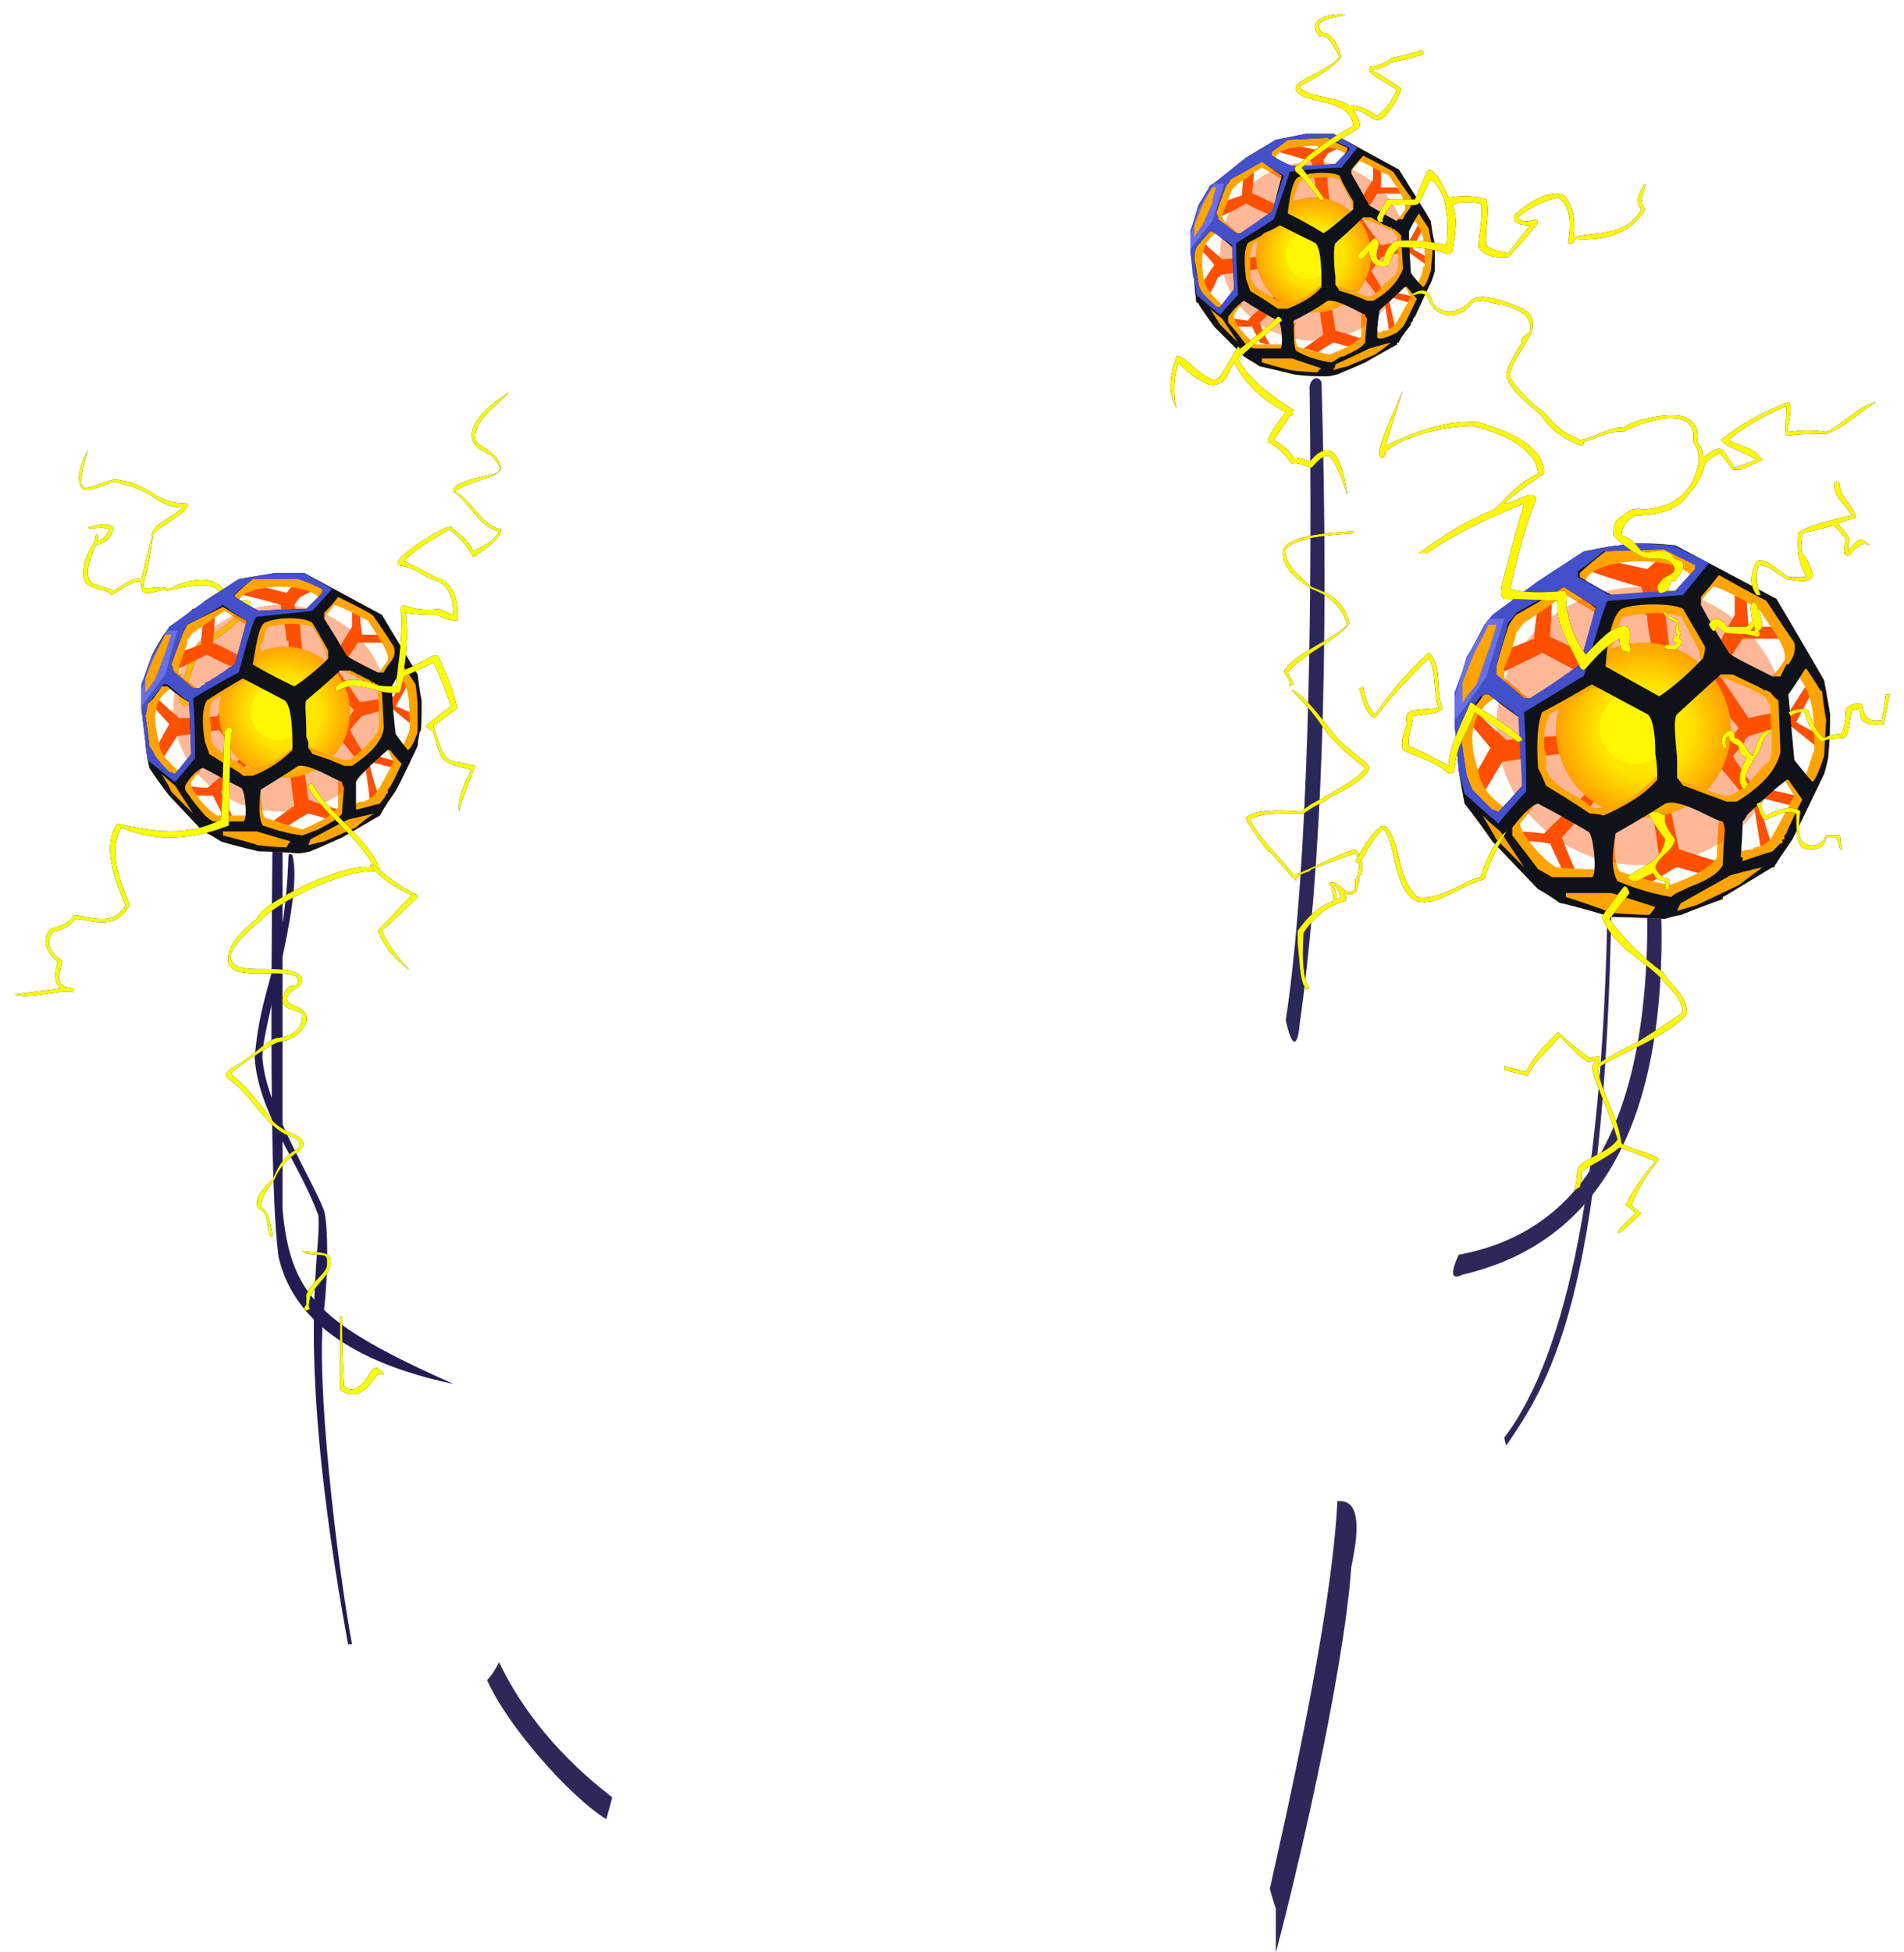 <?xml version="1.0" encoding="UTF-8" standalone="no"?>
<svg
   width="958.4"
   height="982.351"
   viewBox="0 0 958.4 982.351"
   version="1.1"
   id="svg519"
   sodipodi:docname="cb-layer-0846.svg"
   xmlns:inkscape="http://www.inkscape.org/namespaces/inkscape"
   xmlns:sodipodi="http://sodipodi.sourceforge.net/DTD/sodipodi-0.dtd"
   xmlns:xlink="http://www.w3.org/1999/xlink"
   xmlns="http://www.w3.org/2000/svg"
   xmlns:svg="http://www.w3.org/2000/svg">
  <sodipodi:namedview
     id="namedview521"
     pagecolor="#ffffff"
     bordercolor="#666666"
     borderopacity="1.0"
     inkscape:pageshadow="2"
     inkscape:pageopacity="0.0"
     inkscape:pagecheckerboard="0" />
  <defs
     id="defs311">
    <radialGradient
       cx="95"
       cy="94"
       r="44"
       id="id-107130"
       fx="95"
       fy="94"
       gradientUnits="userSpaceOnUse">
      <stop
         stop-color="#FFF000"
         offset="0%"
         id="stop2" />
      <stop
         stop-color="#FFE300"
         offset="54%"
         id="stop4" />
      <stop
         stop-color="#FFA000"
         offset="100%"
         id="stop6" />
    </radialGradient>
    <radialGradient
       cx="62"
       cy="61"
       r="29"
       id="id-107131"
       fx="62"
       fy="61"
       gradientUnits="userSpaceOnUse">
      <stop
         stop-color="#FFF000"
         offset="0%"
         id="stop9" />
      <stop
         stop-color="#FFE300"
         offset="54%"
         id="stop11" />
      <stop
         stop-color="#FFA000"
         offset="100%"
         id="stop13" />
    </radialGradient>
    <filter
       width="1.167"
       height="1.112"
       x="-0.083"
       y="-0.056"
       id="id-107132"
       filterUnits="objectBoundingBox">
      <feMorphology
         result="id-107133"
         in="SourceAlpha"
         operator="dilate"
         radius="0.500"
         id="feMorphology16" />
      <feOffset
         result="id-107134"
         in="SourceAlpha"
         dx="0"
         dy="0"
         id="feOffset18" />
      <feGaussianBlur
         result="id-107136"
         in="SourceAlpha"
         stdDeviation="3"
         id="feGaussianBlur20" />
      <feColorMatrix
         in="SourceAlpha"
         type="matrix"
         values="0 0 0 0 0.816 0 0 0 0 0.325 0 0 0 0 0.008 0 0 0 1 0"
         id="feColorMatrix22" />
    </filter>
    <path
       d="m 89,345 c -1,1 -1,2 -1,2 -3,2 -5,0 -5,-4 2,-8 4,-17 9,-26 8,-5 16,-10 23,-18 -5,-2 -9,-6 -13,-10 -4,-3 -14,-2 -25,1 -4,-2 -14,6 -13,-4 -2,-2 -7,1 -13,5 -1,0 -2,2 -3,0 -3,-2 -12,-2 -13,-7 -1,-6 1,-12 5,-18 1,-3 1,-4 1,-4 1,-1 1,0 1,0 0,2 0,3 0,3 2,-1 4,-2 6,-6 -3,-1 -6,-1 -10,0 0,-1 -1,-1 -1,-1 5,-1 9,-3 13,0 -1,6 -5,8 -9,9 -1,3 -7,14 -2,19 2,1 7,2 11,4 5,-3 9,-7 14,-6 3,-13 5,-20 5,-20 0,-3 1,-5 3,-7 9,-6 13,-9 13,-9 -7,0 -12,-3 -16,-6 -7,-4 -14,-6 -19,-7 -6,2 -11,5 -15,4 -4,-3 -3,-10 2,-20 -2,8 -5,17 -2,19 3,1 14,-5 17,-4 5,1 8,1 18,7 4,3 10,5 17,5 2,3 -8,8 -17,15 -3,22 -5,23 -5,27 -1,2 9,-1 13,1 7,-4 21,-8 27,0 5,4 8,6 8,6 3,0 6,-1 6,2 -3,6 -9,12 -25,22 -8,18 -10,27 -5,26 z"
       id="id-107139" />
    <path
       d="m 89,345 c -1,1 -1,2 -1,2 -3,2 -5,0 -5,-4 2,-8 4,-17 9,-26 8,-5 16,-10 23,-18 -5,-2 -9,-6 -13,-10 -4,-3 -14,-2 -25,1 -4,-2 -14,6 -13,-4 -2,-2 -7,1 -13,5 -1,0 -2,2 -3,0 -3,-2 -12,-2 -13,-7 -1,-6 1,-12 5,-18 1,-3 1,-4 1,-4 1,-1 1,0 1,0 0,2 0,3 0,3 2,-1 4,-2 6,-6 -3,-1 -6,-1 -10,0 0,-1 -1,-1 -1,-1 5,-1 9,-3 13,0 -1,6 -5,8 -9,9 -1,3 -7,14 -2,19 2,1 7,2 11,4 5,-3 9,-7 14,-6 3,-13 5,-20 5,-20 0,-3 1,-5 3,-7 9,-6 13,-9 13,-9 -7,0 -12,-3 -16,-6 -7,-4 -14,-6 -19,-7 -6,2 -11,5 -15,4 -4,-3 -3,-10 2,-20 -2,8 -5,17 -2,19 3,1 14,-5 17,-4 5,1 8,1 18,7 4,3 10,5 17,5 2,3 -8,8 -17,15 -3,22 -5,23 -5,27 -1,2 9,-1 13,1 7,-4 21,-8 27,0 5,4 8,6 8,6 3,0 6,-1 6,2 -3,6 -9,12 -25,22 -8,18 -10,27 -5,26 z"
       id="path26" />
    <radialGradient
       cx="72"
       cy="70"
       r="33.66"
       id="id-107141"
       fx="72"
       fy="70"
       gradientUnits="userSpaceOnUse">
      <stop
         stop-color="#FFF000"
         offset="0%"
         id="stop28" />
      <stop
         stop-color="#FFE300"
         offset="54%"
         id="stop30" />
      <stop
         stop-color="#FFA000"
         offset="100%"
         id="stop32" />
    </radialGradient>
    <filter
       width="1.655"
       height="1.367"
       x="-0.327"
       y="-0.183"
       id="id-107142"
       filterUnits="objectBoundingBox">
      <feMorphology
         result="id-107133"
         in="SourceAlpha"
         operator="dilate"
         radius="0.500"
         id="feMorphology35" />
      <feOffset
         result="id-107134"
         in="SourceAlpha"
         dx="0"
         dy="0"
         id="feOffset37" />
      <feGaussianBlur
         result="id-107136"
         in="SourceAlpha"
         stdDeviation="3"
         id="feGaussianBlur39" />
      <feColorMatrix
         in="SourceAlpha"
         type="matrix"
         values="0 0 0 0 0.816 0 0 0 0 0.325 0 0 0 0 0.008 0 0 0 1 0"
         id="feColorMatrix41" />
    </filter>
    <path
       d="m 186,494 c -2,0 -3,0 -3,0 -5,7 -10,14 -19,8 0,-25 0,-37 0,-37 0,0 1,0 1,0 0,23 1,35 1,35 4,4 9,1 14,-8 2,-2 4,-1 6,2 z"
       id="id-107149" />
    <path
       d="m 186,494 c -2,0 -3,0 -3,0 -5,7 -10,14 -19,8 0,-25 0,-37 0,-37 0,0 1,0 1,0 0,23 1,35 1,35 4,4 9,1 14,-8 2,-2 4,-1 6,2 z"
       id="path45" />
    <filter
       width="2.008"
       height="1.48"
       x="-0.504"
       y="-0.24"
       id="id-107151"
       filterUnits="objectBoundingBox">
      <feMorphology
         result="id-107133"
         in="SourceAlpha"
         operator="dilate"
         radius="0.500"
         id="feMorphology47" />
      <feOffset
         result="id-107134"
         in="SourceAlpha"
         dx="0"
         dy="0"
         id="feOffset49" />
      <feGaussianBlur
         result="id-107136"
         in="SourceAlpha"
         stdDeviation="3"
         id="feGaussianBlur51" />
      <feColorMatrix
         in="SourceAlpha"
         type="matrix"
         values="0 0 0 0 0.816 0 0 0 0 0.325 0 0 0 0 0.008 0 0 0 1 0"
         id="feColorMatrix53" />
    </filter>
    <path
       d="m 149,461 c -1,1 -2,1 -2,1 -1,0 -2,0 0,-3 0,-3 0,-5 0,-5 4,-9 13,-11 10,-19 -2,-2 -10,0 -12,-3 5,1 14,0 14,4 2,7 -7,12 -10,19 -1,4 -1,6 0,6 z"
       id="id-107158" />
    <path
       d="m 149,461 c -1,1 -2,1 -2,1 -1,0 -2,0 0,-3 0,-3 0,-5 0,-5 4,-9 13,-11 10,-19 -2,-2 -10,0 -12,-3 5,1 14,0 14,4 2,7 -7,12 -10,19 -1,4 -1,6 0,6 z"
       id="path57" />
    <filter
       width="1.186"
       height="1.063"
       x="-0.093"
       y="-0.032"
       id="id-107160"
       filterUnits="objectBoundingBox">
      <feMorphology
         result="id-107133"
         in="SourceAlpha"
         operator="dilate"
         radius="0.500"
         id="feMorphology59" />
      <feOffset
         result="id-107134"
         in="SourceAlpha"
         dx="0"
         dy="0"
         id="feOffset61" />
      <feGaussianBlur
         result="id-107136"
         in="SourceAlpha"
         stdDeviation="3"
         id="feGaussianBlur63" />
      <feColorMatrix
         in="SourceAlpha"
         type="matrix"
         values="0 0 0 0 0.816 0 0 0 0 0.325 0 0 0 0 0.008 0 0 0 1 0"
         id="feColorMatrix65" />
    </filter>
    <path
       d="m 130,425 c -1,0 -2,-1 -2,-4 -1,-4 -1,-9 -5,-10 -3,-5 2,-10 7,-15 1,-1 3,-10 12,-15 2,-2 3,-3 -1,-6 -14,-3 -21,-22 -34,-30 -2,-3 3,-5 6,-7 6,-3 14,-12 19,-13 9,-1 13,-5 13,-12 -3,-3 -11,-2 -10,-8 1,-4 3,-7 6,-6 1,-1 3,-2 1,-5 -8,-4 -30,2 -34,-6 -3,-9 9,-19 14,-23 2,-8 43,-28 57,-26 1,-1 3,0 1,-2 -9,-15 -24,-25 -32,-38 0,-2 1,-2 2,-2 7,14 29,28 34,43 -1,2 -2,1 -4,1 -16,0 -49,16 -56,25 -7,5 -19,17 -14,21 5,7 30,-1 35,8 0,4 -3,5 -5,6 -3,3 -5,6 2,8 4,2 7,5 4,10 -3,5 -7,7 -13,8 -4,1 -23,14 -24,16 5,4 11,10 19,21 3,5 9,8 14,10 4,2 5,5 1,8 -6,4 -10,9 -12,14 -2,4 -6,6 -7,14 3,1 5,6 6,15 z"
       id="id-107167" />
    <path
       d="m 130,425 c -1,0 -2,-1 -2,-4 -1,-4 -1,-9 -5,-10 -3,-5 2,-10 7,-15 1,-1 3,-10 12,-15 2,-2 3,-3 -1,-6 -14,-3 -21,-22 -34,-30 -2,-3 3,-5 6,-7 6,-3 14,-12 19,-13 9,-1 13,-5 13,-12 -3,-3 -11,-2 -10,-8 1,-4 3,-7 6,-6 1,-1 3,-2 1,-5 -8,-4 -30,2 -34,-6 -3,-9 9,-19 14,-23 2,-8 43,-28 57,-26 1,-1 3,0 1,-2 -9,-15 -24,-25 -32,-38 0,-2 1,-2 2,-2 7,14 29,28 34,43 -1,2 -2,1 -4,1 -16,0 -49,16 -56,25 -7,5 -19,17 -14,21 5,7 30,-1 35,8 0,4 -3,5 -5,6 -3,3 -5,6 2,8 4,2 7,5 4,10 -3,5 -7,7 -13,8 -4,1 -23,14 -24,16 5,4 11,10 19,21 3,5 9,8 14,10 4,2 5,5 1,8 -6,4 -10,9 -12,14 -2,4 -6,6 -7,14 3,1 5,6 6,15 z"
       id="path69" />
    <filter
       width="1.6"
       height="1.272"
       x="-0.3"
       y="-0.136"
       id="id-107169"
       filterUnits="objectBoundingBox">
      <feMorphology
         result="id-107133"
         in="SourceAlpha"
         operator="dilate"
         radius="0.500"
         id="feMorphology71" />
      <feOffset
         result="id-107134"
         in="SourceAlpha"
         dx="0"
         dy="0"
         id="feOffset73" />
      <feGaussianBlur
         result="id-107136"
         in="SourceAlpha"
         stdDeviation="3"
         id="feGaussianBlur75" />
      <feColorMatrix
         in="SourceAlpha"
         type="matrix"
         values="0 0 0 0 0.816 0 0 0 0 0.325 0 0 0 0 0.008 0 0 0 1 0"
         id="feColorMatrix77" />
    </filter>
    <path
       d="m 179,238 c 1,0 2,0 2,0 6,5 13,11 22,15 0,1 0,1 0,1 -12,12 -18,17 -18,17 3,7 8,13 14,20 -6,-5 -12,-10 -16,-20 l 17,-18 c -9,-4 -16,-9 -21,-15 z"
       id="id-107176" />
    <path
       d="m 179,238 c 1,0 2,0 2,0 6,5 13,11 22,15 0,1 0,1 0,1 -12,12 -18,17 -18,17 3,7 8,13 14,20 -6,-5 -12,-10 -16,-20 l 17,-18 c -9,-4 -16,-9 -21,-15 z"
       id="path81" />
    <filter
       width="1.165"
       height="1.068"
       x="-0.082"
       y="-0.034"
       id="id-107178"
       filterUnits="objectBoundingBox">
      <feMorphology
         result="id-107133"
         in="SourceAlpha"
         operator="dilate"
         radius="0.500"
         id="feMorphology83" />
      <feOffset
         result="id-107134"
         in="SourceAlpha"
         dx="0"
         dy="0"
         id="feOffset85" />
      <feGaussianBlur
         result="id-107136"
         in="SourceAlpha"
         stdDeviation="3"
         id="feGaussianBlur87" />
      <feColorMatrix
         in="SourceAlpha"
         type="matrix"
         values="0 0 0 0 0.816 0 0 0 0 0.325 0 0 0 0 0.008 0 0 0 1 0"
         id="feColorMatrix89" />
    </filter>
    <path
       d="m 224,211 c -1,-6 2,-13 6,-21 -15,-4 -15,-3 -19,-19 -3,-2 -4,-3 -4,-3 8,-7 13,-10 13,-10 -3,-7 -5,-14 -9,-22 -10,5 -15,7 -15,7 -1,5 -2,8 -2,8 -11,2 -20,-7 -31,-1 -1,0 -2,0 -1,-2 4,-4 10,-4 17,-2 3,2 8,2 13,2 1,-10 3,-19 3,-36 -1,-2 -1,-4 1,-5 5,2 10,3 18,2 4,2 7,3 7,3 0,-10 -3,-16 -11,-18 -5,-2 -9,-6 -17,-7 -2,-4 19,-17 25,-19 1,0 2,-1 3,1 4,3 8,6 10,11 5,-3 10,-4 13,-10 -10,-2 -15,-15 -23,-20 -1,-3 6,-6 21,-9 3,-1 3,-4 0,-7 -2,-4 -9,-4 -11,-9 -4,-9 10,-20 18,-25 -7,8 -18,14 -17,24 1,3 12,6 13,14 0,5 -18,7 -23,12 9,5 13,17 23,19 0,4 -6,9 -14,14 -3,-6 -7,-10 -12,-14 -8,5 -16,9 -23,16 5,2 10,5 16,8 8,2 12,10 11,22 -3,0 -7,-1 -10,-3 -5,0 -10,0 -16,-1 1,7 1,18 -1,29 9,-4 14,-7 14,-7 2,-1 3,-1 4,1 3,7 7,15 9,25 -8,6 -12,9 -12,9 3,8 4,18 12,18 l 9,2 c -5,13 -8,21 -8,23 z"
       id="id-107185" />
    <path
       d="m 224,211 c -1,-6 2,-13 6,-21 -15,-4 -15,-3 -19,-19 -3,-2 -4,-3 -4,-3 8,-7 13,-10 13,-10 -3,-7 -5,-14 -9,-22 -10,5 -15,7 -15,7 -1,5 -2,8 -2,8 -11,2 -20,-7 -31,-1 -1,0 -2,0 -1,-2 4,-4 10,-4 17,-2 3,2 8,2 13,2 1,-10 3,-19 3,-36 -1,-2 -1,-4 1,-5 5,2 10,3 18,2 4,2 7,3 7,3 0,-10 -3,-16 -11,-18 -5,-2 -9,-6 -17,-7 -2,-4 19,-17 25,-19 1,0 2,-1 3,1 4,3 8,6 10,11 5,-3 10,-4 13,-10 -10,-2 -15,-15 -23,-20 -1,-3 6,-6 21,-9 3,-1 3,-4 0,-7 -2,-4 -9,-4 -11,-9 -4,-9 10,-20 18,-25 -7,8 -18,14 -17,24 1,3 12,6 13,14 0,5 -18,7 -23,12 9,5 13,17 23,19 0,4 -6,9 -14,14 -3,-6 -7,-10 -12,-14 -8,5 -16,9 -23,16 5,2 10,5 16,8 8,2 12,10 11,22 -3,0 -7,-1 -10,-3 -5,0 -10,0 -16,-1 1,7 1,18 -1,29 9,-4 14,-7 14,-7 2,-1 3,-1 4,1 3,7 7,15 9,25 -8,6 -12,9 -12,9 3,8 4,18 12,18 l 9,2 c -5,13 -8,21 -8,23 z"
       id="path93" />
    <filter
       width="1.131"
       height="1.106"
       x="-0.065"
       y="-0.053"
       id="id-107187"
       filterUnits="objectBoundingBox">
      <feMorphology
         result="id-107133"
         in="SourceAlpha"
         operator="dilate"
         radius="0.500"
         id="feMorphology95" />
      <feOffset
         result="id-107134"
         in="SourceAlpha"
         dx="0"
         dy="0"
         id="feOffset97" />
      <feGaussianBlur
         result="id-107136"
         in="SourceAlpha"
         stdDeviation="3"
         id="feGaussianBlur99" />
      <feColorMatrix
         in="SourceAlpha"
         type="matrix"
         values="0 0 0 0 0.816 0 0 0 0 0.325 0 0 0 0 0.008 0 0 0 1 0"
         id="feColorMatrix101" />
    </filter>
    <path
       d="m 110,170 c -1,2 -1,2 -1,2 -1,30 -1,46 -1,46 -18,7 -36,9 -54,1 -7,12 -1,26 4,39 -7,14 -21,7 -27,7 -3,3 -6,6 -11,6 -5,6 -2,11 4,15 0,5 -4,9 1,13 4,1 5,1 5,1 0,1 0,2 0,2 -6,-2 -23,4 -30,1 8,-1 16,-2 23,-3 -3,-4 -3,-8 -1,-13 -5,-5 -9,-10 -4,-17 5,-1 10,-3 12,-7 9,1 20,6 26,-5 -9,-20 -10,-33 -4,-41 17,4 35,7 52,-2 1,-13 1,-35 2,-45 2,-2 3,-2 4,0 z"
       id="id-107194" />
    <path
       d="m 110,170 c -1,2 -1,2 -1,2 -1,30 -1,46 -1,46 -18,7 -36,9 -54,1 -7,12 -1,26 4,39 -7,14 -21,7 -27,7 -3,3 -6,6 -11,6 -5,6 -2,11 4,15 0,5 -4,9 1,13 4,1 5,1 5,1 0,1 0,2 0,2 -6,-2 -23,4 -30,1 8,-1 16,-2 23,-3 -3,-4 -3,-8 -1,-13 -5,-5 -9,-10 -4,-17 5,-1 10,-3 12,-7 9,1 20,6 26,-5 -9,-20 -10,-33 -4,-41 17,4 35,7 52,-2 1,-13 1,-35 2,-45 2,-2 3,-2 4,0 z"
       id="path105" />
    <filter
       width="1.162"
       height="1.16"
       x="-0.081"
       y="-0.08"
       id="id-107196"
       filterUnits="objectBoundingBox">
      <feMorphology
         result="id-107133"
         in="SourceAlpha"
         operator="dilate"
         radius="0.500"
         id="feMorphology107" />
      <feOffset
         result="id-107134"
         in="SourceAlpha"
         dx="0"
         dy="0"
         id="feOffset109" />
      <feGaussianBlur
         result="id-107136"
         in="SourceAlpha"
         stdDeviation="3"
         id="feGaussianBlur111" />
      <feColorMatrix
         in="SourceAlpha"
         type="matrix"
         values="0 0 0 0 0.816 0 0 0 0 0.157 0 0 0 0 0.008 0 0 0 1 0"
         id="feColorMatrix113" />
    </filter>
    <path
       d="m 54,152 c 1,0 2,1 2,2 -15,13 -22,19 -22,19 4,8 12,16 28,26 -1,1 1,2 -2,3 -5,8 -8,12 -8,12 3,2 7,4 10,9 3,0 6,1 8,2 10,-12 16,-5 19,17 -2,-7 -5,-15 -9,-20 -2,0 -4,0 -9,6 -4,-1 -7,-3 -10,-2 -3,-4 -6,-8 -12,-11 0,-3 5,-10 9,-15 -10,-5 -20,-13 -26,-25 -3,5 -4,8 -4,8 -3,3 -6,4 -9,3 -4,-2 -9,-4 -15,-11 -2,7 -3,14 -1,23 -5,-9 -3,-17 0,-26 3,-2 10,9 19,12 2,-1 3,-2 3,-2 6,-10 9,-15 9,-15 1,1 1,1 1,1 l -1,1 c 14,-11 20,-17 20,-17 z"
       id="id-107203" />
    <path
       d="m 54,152 c 1,0 2,1 2,2 -15,13 -22,19 -22,19 4,8 12,16 28,26 -1,1 1,2 -2,3 -5,8 -8,12 -8,12 3,2 7,4 10,9 3,0 6,1 8,2 10,-12 16,-5 19,17 -2,-7 -5,-15 -9,-20 -2,0 -4,0 -9,6 -4,-1 -7,-3 -10,-2 -3,-4 -6,-8 -12,-11 0,-3 5,-10 9,-15 -10,-5 -20,-13 -26,-25 -3,5 -4,8 -4,8 -3,3 -6,4 -9,3 -4,-2 -9,-4 -15,-11 -2,7 -3,14 -1,23 -5,-9 -3,-17 0,-26 3,-2 10,9 19,12 2,-1 3,-2 3,-2 6,-10 9,-15 9,-15 1,1 1,1 1,1 l -1,1 c 14,-11 20,-17 20,-17 z"
       id="path117" />
    <filter
       width="1.222"
       height="1.154"
       x="-0.111"
       y="-0.077"
       id="id-107205"
       filterUnits="objectBoundingBox">
      <feMorphology
         result="id-107133"
         in="SourceAlpha"
         operator="dilate"
         radius="0.500"
         id="feMorphology119" />
      <feOffset
         result="id-107134"
         in="SourceAlpha"
         dx="0"
         dy="0"
         id="feOffset121" />
      <feGaussianBlur
         result="id-107136"
         in="SourceAlpha"
         stdDeviation="3"
         id="feGaussianBlur123" />
      <feColorMatrix
         in="SourceAlpha"
         type="matrix"
         values="0 0 0 0 0.816 0 0 0 0 0.157 0 0 0 0 0.008 0 0 0 1 0"
         id="feColorMatrix125" />
    </filter>
    <path
       d="m 77,92 c 0,1 0,2 -2,1 C 71,88 67,82 63,79 62,77 63,76 64,76 71,69 79,63 92,56 90,41 68,46 63,38 61,33 81,28 85,21 82,16 79,9 75,11 68,3 79,-1 88,0 82,2 71,2 76,9 c 3,0 7,2 10,12 -2,4 -11,10 -21,15 3,6 20,5 25,10 4,-1 10,2 14,5 4,-3 7,-7 10,-13 -2,-2 -13,-7 -14,-10 0,-1 0,-2 2,-2 4,-1 7,-2 9,-4 5,-1 12,-3 15,-4 1,0 2,1 1,2 -5,2 -11,3 -16,4 -2,2 -5,3 -10,4 5,2 10,6 15,9 0,4 -8,16 -11,16 -3,1 -9,-6 -13,-5 2,3 4,6 3,9 -10,6 -20,12 -29,20 7,9 10,14 11,15 z"
       id="id-107212" />
    <path
       d="m 77,92 c 0,1 0,2 -2,1 C 71,88 67,82 63,79 62,77 63,76 64,76 71,69 79,63 92,56 90,41 68,46 63,38 61,33 81,28 85,21 82,16 79,9 75,11 68,3 79,-1 88,0 82,2 71,2 76,9 c 3,0 7,2 10,12 -2,4 -11,10 -21,15 3,6 20,5 25,10 4,-1 10,2 14,5 4,-3 7,-7 10,-13 -2,-2 -13,-7 -14,-10 0,-1 0,-2 2,-2 4,-1 7,-2 9,-4 5,-1 12,-3 15,-4 1,0 2,1 1,2 -5,2 -11,3 -16,4 -2,2 -5,3 -10,4 5,2 10,6 15,9 0,4 -8,16 -11,16 -3,1 -9,-6 -13,-5 2,3 4,6 3,9 -10,6 -20,12 -29,20 7,9 10,14 11,15 z"
       id="path129" />
    <filter
       width="1.099"
       height="1.296"
       x="-0.05"
       y="-0.148"
       id="id-107214"
       filterUnits="objectBoundingBox">
      <feMorphology
         result="id-107133"
         in="SourceAlpha"
         operator="dilate"
         radius="0.500"
         id="feMorphology131" />
      <feOffset
         result="id-107134"
         in="SourceAlpha"
         dx="0"
         dy="0"
         id="feOffset133" />
      <feGaussianBlur
         result="id-107136"
         in="SourceAlpha"
         stdDeviation="3"
         id="feGaussianBlur135" />
      <feColorMatrix
         in="SourceAlpha"
         type="matrix"
         values="0 0 0 0 0.816 0 0 0 0 0.157 0 0 0 0 0.008 0 0 0 1 0"
         id="feColorMatrix137" />
    </filter>
    <path
       d="m 107,104 c -2,1 -3,0 -3,-2 3,-6 5,-9 5,-9 9,0 14,0 14,0 4,-9 6,-14 6,-14 1,-1 2,-1 3,0 3,2 5,7 8,13 7,-1 13,-1 19,1 2,6 -1,16 0,23 2,2 5,3 11,4 7,-9 11,-14 11,-14 -5,0 -9,-1 -8,-5 4,-4 17,-14 25,-10 4,4 6,11 5,21 11,-3 26,0 34,-14 -3,-3 -2,-8 2,-13 0,4 -4,9 0,13 -7,12 -20,16 -35,15 -1,1 -1,3 -4,2 2,-11 1,-19 -5,-23 -8,2 -14,5 -20,10 2,3 6,2 9,1 1,1 1,2 0,3 -4,5 -9,11 -14,16 -4,0 -11,1 -15,-5 0,-6 3,-18 1,-22 -6,-1 -11,-1 -14,1 3,7 1,15 0,23 -1,1 -2,2 -4,1 -5,-2 -14,-3 -23,-3 -3,3 -4,6 -5,9 -3,2 -10,1 -10,-7 -2,3 -4,4 -4,4 -2,0 -2,-1 -2,-2 5,-5 8,-8 8,-8 1,-1 2,0 3,2 -1,4 -3,9 2,9 1,-5 3,-8 6,-10 9,-1 17,0 26,2 1,-15 0,-27 -8,-33 -4,8 -6,12 -6,12 -2,2 -10,0 -14,1 -3,4 -5,7 -4,8 z"
       id="id-107221" />
    <path
       d="m 107,104 c -2,1 -3,0 -3,-2 3,-6 5,-9 5,-9 9,0 14,0 14,0 4,-9 6,-14 6,-14 1,-1 2,-1 3,0 3,2 5,7 8,13 7,-1 13,-1 19,1 2,6 -1,16 0,23 2,2 5,3 11,4 7,-9 11,-14 11,-14 -5,0 -9,-1 -8,-5 4,-4 17,-14 25,-10 4,4 6,11 5,21 11,-3 26,0 34,-14 -3,-3 -2,-8 2,-13 0,4 -4,9 0,13 -7,12 -20,16 -35,15 -1,1 -1,3 -4,2 2,-11 1,-19 -5,-23 -8,2 -14,5 -20,10 2,3 6,2 9,1 1,1 1,2 0,3 -4,5 -9,11 -14,16 -4,0 -11,1 -15,-5 0,-6 3,-18 1,-22 -6,-1 -11,-1 -14,1 3,7 1,15 0,23 -1,1 -2,2 -4,1 -5,-2 -14,-3 -23,-3 -3,3 -4,6 -5,9 -3,2 -10,1 -10,-7 -2,3 -4,4 -4,4 -2,0 -2,-1 -2,-2 5,-5 8,-8 8,-8 1,-1 2,0 3,2 -1,4 -3,9 2,9 1,-5 3,-8 6,-10 9,-1 17,0 26,2 1,-15 0,-27 -8,-33 -4,8 -6,12 -6,12 -2,2 -10,0 -14,1 -3,4 -5,7 -4,8 z"
       id="path141" />
    <filter
       width="1.062"
       height="1.095"
       x="-0.031"
       y="-0.047"
       id="id-107223"
       filterUnits="objectBoundingBox">
      <feMorphology
         result="id-107133"
         in="SourceAlpha"
         operator="dilate"
         radius="0.500"
         id="feMorphology143" />
      <feOffset
         result="id-107134"
         in="SourceAlpha"
         dx="0"
         dy="0"
         id="feOffset145" />
      <feGaussianBlur
         result="id-107136"
         in="SourceAlpha"
         stdDeviation="3"
         id="feGaussianBlur147" />
      <feColorMatrix
         in="SourceAlpha"
         type="matrix"
         values="0 0 0 0 0.816 0 0 0 0 0.157 0 0 0 0 0.008 0 0 0 1 0"
         id="feColorMatrix149" />
    </filter>
    <path
       d="m 121,141 c 5,-3 9,-4 11,4 3,5 12,7 19,-1 4,-4 13,-1 19,1 7,3 14,4 12,14 -3,8 -12,17 -11,24 6,8 11,13 17,17 10,12 13,11 18,14 8,-1 15,-7 22,-6 4,-4 25,-9 32,-5 5,3 6,7 5,12 2,2 3,4 3,8 4,-3 7,-6 10,-4 4,6 6,9 6,9 8,-3 11,-4 11,-4 -6,-4 -15,-6 -18,-10 10,-8 21,-14 34,-19 3,1 -1,13 0,15 7,-1 13,-1 19,0 9,-4 16,-13 25,-15 -8,5 -16,13 -25,16 -6,0 -13,0 -20,1 -1,-3 0,-10 0,-15 -12,5 -22,11 -29,17 4,3 12,3 17,10 -8,4 -11,5 -11,5 -3,0 -4,0 -4,0 -4,-5 -6,-8 -6,-8 -2,0 -5,2 -8,5 -1,5 -4,11 -8,15 -5,8 -15,11 -27,11 -5,3 -7,6 -7,10 4,1 7,4 10,8 6,2 12,-4 17,4 7,1 4,6 0,11 -1,0 -2,0 -2,0 -1,3 -1,6 -6,6 -1,-2 -2,-3 1,-6 1,-3 9,-3 6,-8 -3,-5 -10,-2 -15,-4 -3,-1 -12,-7 -15,-11 0,-4 0,-8 5,-10 3,-3 6,-4 10,-3 12,-1 24,-5 28,-24 0,-3 0,-6 -3,-10 3,-18 -22,-12 -35,-5 -6,-1 -13,3 -20,5 0,1 0,2 -1,2 -8,-3 -15,-7 -21,-16 -5,-4 -15,-12 -17,-19 0,-3 2,-8 8,-17 -2,-2 3,-4 4,-6 1,-6 -3,-10 -14,-13 -5,0 -11,-4 -15,-1 -5,7 -13,8 -18,4 -5,-3 -3,-11 -11,-8 -2,0 -2,0 -2,0 z"
       id="id-107230" />
    <path
       d="m 121,141 c 5,-3 9,-4 11,4 3,5 12,7 19,-1 4,-4 13,-1 19,1 7,3 14,4 12,14 -3,8 -12,17 -11,24 6,8 11,13 17,17 10,12 13,11 18,14 8,-1 15,-7 22,-6 4,-4 25,-9 32,-5 5,3 6,7 5,12 2,2 3,4 3,8 4,-3 7,-6 10,-4 4,6 6,9 6,9 8,-3 11,-4 11,-4 -6,-4 -15,-6 -18,-10 10,-8 21,-14 34,-19 3,1 -1,13 0,15 7,-1 13,-1 19,0 9,-4 16,-13 25,-15 -8,5 -16,13 -25,16 -6,0 -13,0 -20,1 -1,-3 0,-10 0,-15 -12,5 -22,11 -29,17 4,3 12,3 17,10 -8,4 -11,5 -11,5 -3,0 -4,0 -4,0 -4,-5 -6,-8 -6,-8 -2,0 -5,2 -8,5 -1,5 -4,11 -8,15 -5,8 -15,11 -27,11 -5,3 -7,6 -7,10 4,1 7,4 10,8 6,2 12,-4 17,4 7,1 4,6 0,11 -1,0 -2,0 -2,0 -1,3 -1,6 -6,6 -1,-2 -2,-3 1,-6 1,-3 9,-3 6,-8 -3,-5 -10,-2 -15,-4 -3,-1 -12,-7 -15,-11 0,-4 0,-8 5,-10 3,-3 6,-4 10,-3 12,-1 24,-5 28,-24 0,-3 0,-6 -3,-10 3,-18 -22,-12 -35,-5 -6,-1 -13,3 -20,5 0,1 0,2 -1,2 -8,-3 -15,-7 -21,-16 -5,-4 -15,-12 -17,-19 0,-3 2,-8 8,-17 -2,-2 3,-4 4,-6 1,-6 -3,-10 -14,-13 -5,0 -11,-4 -15,-1 -5,7 -13,8 -18,4 -5,-3 -3,-11 -11,-8 -2,0 -2,0 -2,0 z"
       id="path153" />
    <filter
       width="1.241"
       height="1.252"
       x="-0.121"
       y="-0.126"
       id="id-107232"
       filterUnits="objectBoundingBox">
      <feMorphology
         result="id-107133"
         in="SourceAlpha"
         operator="dilate"
         radius="0.500"
         id="feMorphology155" />
      <feOffset
         result="id-107134"
         in="SourceAlpha"
         dx="0"
         dy="0"
         id="feOffset157" />
      <feGaussianBlur
         result="id-107136"
         in="SourceAlpha"
         stdDeviation="3"
         id="feGaussianBlur159" />
      <feColorMatrix
         in="SourceAlpha"
         type="matrix"
         values="0 0 0 0 0.816 0 0 0 0 0.157 0 0 0 0 0.008 0 0 0 1 0"
         id="feColorMatrix161" />
    </filter>
    <path
       d="m 297,292 c -1,0 -2,0 -2,0 -3,-4 -4,-9 0,-17 4,-2 10,4 16,8 6,0 9,0 9,0 -2,-5 -5,-8 -4,-22 2,-3 17,-7 27,-9 -3,-5 -9,-9 -9,-16 1,-2 2,-1 3,0 -1,6 7,11 8,17 -6,2 -9,3 -9,3 2,3 5,5 6,9 -1,1 -1,1 -1,1 0,3 0,4 0,4 2,-3 5,-6 7,-6 3,2 4,3 4,3 -4,-2 -7,1 -10,5 -3,1 -4,-1 -2,-8 -4,-5 -6,-7 -6,-7 -11,3 -16,4 -16,4 0,5 -2,10 2,12 2,5 4,9 3,10 -2,3 -7,2 -13,1 -5,-3 -9,-7 -14,-7 -2,6 -1,10 1,15 z"
       id="id-107239" />
    <path
       d="m 297,292 c -1,0 -2,0 -2,0 -3,-4 -4,-9 0,-17 4,-2 10,4 16,8 6,0 9,0 9,0 -2,-5 -5,-8 -4,-22 2,-3 17,-7 27,-9 -3,-5 -9,-9 -9,-16 1,-2 2,-1 3,0 -1,6 7,11 8,17 -6,2 -9,3 -9,3 2,3 5,5 6,9 -1,1 -1,1 -1,1 0,3 0,4 0,4 2,-3 5,-6 7,-6 3,2 4,3 4,3 -4,-2 -7,1 -10,5 -3,1 -4,-1 -2,-8 -4,-5 -6,-7 -6,-7 -11,3 -16,4 -16,4 0,5 -2,10 2,12 2,5 4,9 3,10 -2,3 -7,2 -13,1 -5,-3 -9,-7 -14,-7 -2,6 -1,10 1,15 z"
       id="path165" />
    <filter
       width="1.282"
       height="1.6"
       x="-0.141"
       y="-0.3"
       id="id-107241"
       filterUnits="objectBoundingBox">
      <feMorphology
         result="id-107133"
         in="SourceAlpha"
         operator="dilate"
         radius="0.500"
         id="feMorphology167" />
      <feOffset
         result="id-107134"
         in="SourceAlpha"
         dx="0"
         dy="0"
         id="feOffset169" />
      <feGaussianBlur
         result="id-107136"
         in="SourceAlpha"
         stdDeviation="3"
         id="feGaussianBlur171" />
      <feColorMatrix
         in="SourceAlpha"
         type="matrix"
         values="0 0 0 0 0.816 0 0 0 0 0.157 0 0 0 0 0.008 0 0 0 1 0"
         id="feColorMatrix173" />
    </filter>
    <path
       d="m 311,351 c 1,1 1,2 1,2 2,-1 2,-2 7,-2 2,6 4,11 9,15 1,-1 5,-2 11,-2 3,-2 3,-12 4,-14 1,-1 1,1 4,-1 -1,8 5,9 12,8 2,-10 3,-15 3,-15 -1,0 -2,0 -2,0 -1,9 -2,13 -2,13 -6,1 -9,-1 -10,-8 -3,-1 -5,0 -8,2 0,5 -1,12 -3,13 -2,0 -4,0 -8,2 -3,-2 -6,-7 -8,-14 -2,-1 -5,-1 -10,1 z"
       id="id-107248" />
    <path
       d="m 311,351 c 1,1 1,2 1,2 2,-1 2,-2 7,-2 2,6 4,11 9,15 1,-1 5,-2 11,-2 3,-2 3,-12 4,-14 1,-1 1,1 4,-1 -1,8 5,9 12,8 2,-10 3,-15 3,-15 -1,0 -2,0 -2,0 -1,9 -2,13 -2,13 -6,1 -9,-1 -10,-8 -3,-1 -5,0 -8,2 0,5 -1,12 -3,13 -2,0 -4,0 -8,2 -3,-2 -6,-7 -8,-14 -2,-1 -5,-1 -10,1 z"
       id="path177" />
    <filter
       width="1.564"
       height="1.478"
       x="-0.282"
       y="-0.239"
       id="id-107250"
       filterUnits="objectBoundingBox">
      <feMorphology
         result="id-107133"
         in="SourceAlpha"
         operator="dilate"
         radius="0.500"
         id="feMorphology179" />
      <feOffset
         result="id-107134"
         in="SourceAlpha"
         dx="0"
         dy="0"
         id="feOffset181" />
      <feGaussianBlur
         result="id-107136"
         in="SourceAlpha"
         stdDeviation="3"
         id="feGaussianBlur183" />
      <feColorMatrix
         in="SourceAlpha"
         type="matrix"
         values="0 0 0 0 0.816 0 0 0 0 0.157 0 0 0 0 0.008 0 0 0 1 0"
         id="feColorMatrix185" />
    </filter>
    <path
       d="m 302,360 c 0,0 1,1 1,1 -6,1 -5,10 -9,13 -2,4 -7,11 -3,13 -2,2 -2,3 -2,3 -4,-3 -3,-9 1,-16 -2,-1 -4,-2 -4,-6 -2,-1 -5,-2 -5,-5 -2,1 -2,3 -1,6 -2,0 -2,0 -2,0 -1,-4 -1,-7 4,-9 2,1 2,3 2,4 4,0 6,7 9,9 3,-10 6,-14 9,-13 z"
       id="id-107257" />
    <path
       d="m 302,360 c 0,0 1,1 1,1 -6,1 -5,10 -9,13 -2,4 -7,11 -3,13 -2,2 -2,3 -2,3 -4,-3 -3,-9 1,-16 -2,-1 -4,-2 -4,-6 -2,-1 -5,-2 -5,-5 -2,1 -2,3 -1,6 -2,0 -2,0 -2,0 -1,-4 -1,-7 4,-9 2,1 2,3 2,4 4,0 6,7 9,9 3,-10 6,-14 9,-13 z"
       id="path189" />
    <filter
       width="1.335"
       height="1.6"
       x="-0.167"
       y="-0.3"
       id="id-107259"
       filterUnits="objectBoundingBox">
      <feMorphology
         result="id-107133"
         in="SourceAlpha"
         operator="dilate"
         radius="0.500"
         id="feMorphology191" />
      <feOffset
         result="id-107134"
         in="SourceAlpha"
         dx="0"
         dy="0"
         id="feOffset193" />
      <feGaussianBlur
         result="id-107136"
         in="SourceAlpha"
         stdDeviation="3"
         id="feGaussianBlur195" />
      <feColorMatrix
         in="SourceAlpha"
         type="matrix"
         values="0 0 0 0 0.816 0 0 0 0 0.157 0 0 0 0 0.008 0 0 0 1 0"
         id="feColorMatrix197" />
    </filter>
    <path
       d="m 297,396 c -1,1 -2,1 -2,1 2,5 3,9 5,8 5,-2 10,-5 15,-3 0,10 0,18 6,18 4,0 8,0 9,-6 4,0 5,0 5,0 2,4 2,6 2,6 1,0 1,0 1,0 -1,-5 -1,-7 -1,-7 -5,0 -7,0 -7,0 -2,5 -8,7 -12,3 -2,-2 -2,-8 -1,-15 -1,-2 -9,-3 -17,2 -2,-2 -3,-5 -3,-7 z"
       id="id-107266" />
    <path
       d="m 297,396 c -1,1 -2,1 -2,1 2,5 3,9 5,8 5,-2 10,-5 15,-3 0,10 0,18 6,18 4,0 8,0 9,-6 4,0 5,0 5,0 2,4 2,6 2,6 1,0 1,0 1,0 -1,-5 -1,-7 -1,-7 -5,0 -7,0 -7,0 -2,5 -8,7 -12,3 -2,-2 -2,-8 -1,-15 -1,-2 -9,-3 -17,2 -2,-2 -3,-5 -3,-7 z"
       id="path201" />
    <filter
       width="1.6"
       height="1.371"
       x="-0.3"
       y="-0.185"
       id="id-107268"
       filterUnits="objectBoundingBox">
      <feMorphology
         result="id-107133"
         in="SourceAlpha"
         operator="dilate"
         radius="0.500"
         id="feMorphology203" />
      <feOffset
         result="id-107134"
         in="SourceAlpha"
         dx="0"
         dy="0"
         id="feOffset205" />
      <feGaussianBlur
         result="id-107136"
         in="SourceAlpha"
         stdDeviation="3"
         id="feGaussianBlur207" />
      <feColorMatrix
         in="SourceAlpha"
         type="matrix"
         values="0 0 0 0 0.816 0 0 0 0 0.157 0 0 0 0 0.008 0 0 0 1 0"
         id="feColorMatrix209" />
    </filter>
    <path
       d="m 241,402 c 4,-2 5,0 8,1 -1,4 2,8 5,12 -1,6 -8,8 -10,14 1,2 2,5 7,6 0,3 0,5 0,5 -1,0 -2,0 -2,0 0,-3 0,-4 0,-4 -2,0 -5,-1 -6,-4 -5,2 -8,4 -8,4 -2,0 -4,0 -5,-2 7,-6 17,-7 19,-19 -6,-8 -8,-12 -8,-13 z"
       id="id-107275" />
    <path
       d="m 241,402 c 4,-2 5,0 8,1 -1,4 2,8 5,12 -1,6 -8,8 -10,14 1,2 2,5 7,6 0,3 0,5 0,5 -1,0 -2,0 -2,0 0,-3 0,-4 0,-4 -2,0 -5,-1 -6,-4 -5,2 -8,4 -8,4 -2,0 -4,0 -5,-2 7,-6 17,-7 19,-19 -6,-8 -8,-12 -8,-13 z"
       id="path213" />
    <filter
       width="1.157"
       height="1.083"
       x="-0.078"
       y="-0.041"
       id="id-107277"
       filterUnits="objectBoundingBox">
      <feMorphology
         result="id-107133"
         in="SourceAlpha"
         operator="dilate"
         radius="0.500"
         id="feMorphology215" />
      <feOffset
         result="id-107134"
         in="SourceAlpha"
         dx="0"
         dy="0"
         id="feOffset217" />
      <feGaussianBlur
         result="id-107136"
         in="SourceAlpha"
         stdDeviation="3"
         id="feGaussianBlur219" />
      <feColorMatrix
         in="SourceAlpha"
         type="matrix"
         values="0 0 0 0 0.816 0 0 0 0 0.157 0 0 0 0 0.008 0 0 0 1 0"
         id="feColorMatrix221" />
    </filter>
    <path
       d="m 228,439 c 1,-1 2,0 3,3 -6,8 -10,13 -10,13 7,10 16,19 27,27 4,7 12,11 12,21 -11,12 -33,19 -45,27 2,14 10,23 12,38 5,3 16,5 19,8 -5,6 -10,13 -14,23 3,3 5,4 5,4 -7,7 -11,10 -11,10 -1,0 -1,-1 -1,-1 6,-6 9,-9 9,-9 -3,-3 -5,-4 -5,-4 4,-8 9,-15 15,-22 -12,-5 -18,-7 -18,-7 -6,5 -13,8 -19,12 0,5 -1,8 -1,8 -2,1 -3,2 -3,2 2,-4 1,-11 3,-13 6,-5 15,-7 19,-13 -3,-11 -10,-25 -13,-36 1,-3 2,-4 2,-4 -3,1 -4,1 -4,1 -6,-4 -10,-9 -14,-13 -5,7 -14,13 -16,20 -8,-2 -12,-3 -12,-3 0,-1 0,-2 0,-2 7,2 11,3 11,3 3,-7 10,-14 16,-20 10,9 16,13 16,13 3,-1 5,-1 5,-1 0,2 -1,4 -1,4 13,-8 20,-11 20,-11 16,-10 23,-15 23,-15 -1,-8 -7,-12 -12,-18 -9,-9 -23,-15 -29,-30 7,-10 11,-15 11,-15 z"
       id="id-107284" />
    <path
       d="m 228,439 c 1,-1 2,0 3,3 -6,8 -10,13 -10,13 7,10 16,19 27,27 4,7 12,11 12,21 -11,12 -33,19 -45,27 2,14 10,23 12,38 5,3 16,5 19,8 -5,6 -10,13 -14,23 3,3 5,4 5,4 -7,7 -11,10 -11,10 -1,0 -1,-1 -1,-1 6,-6 9,-9 9,-9 -3,-3 -5,-4 -5,-4 4,-8 9,-15 15,-22 -12,-5 -18,-7 -18,-7 -6,5 -13,8 -19,12 0,5 -1,8 -1,8 -2,1 -3,2 -3,2 2,-4 1,-11 3,-13 6,-5 15,-7 19,-13 -3,-11 -10,-25 -13,-36 1,-3 2,-4 2,-4 -3,1 -4,1 -4,1 -6,-4 -10,-9 -14,-13 -5,7 -14,13 -16,20 -8,-2 -12,-3 -12,-3 0,-1 0,-2 0,-2 7,2 11,3 11,3 3,-7 10,-14 16,-20 10,9 16,13 16,13 3,-1 5,-1 5,-1 0,2 -1,4 -1,4 13,-8 20,-11 20,-11 16,-10 23,-15 23,-15 -1,-8 -7,-12 -12,-18 -9,-9 -23,-15 -29,-30 7,-10 11,-15 11,-15 z"
       id="path225" />
    <filter
       width="1.232"
       height="1.096"
       x="-0.116"
       y="-0.048"
       id="id-107286"
       filterUnits="objectBoundingBox">
      <feMorphology
         result="id-107133"
         in="SourceAlpha"
         operator="dilate"
         radius="0.500"
         id="feMorphology227" />
      <feOffset
         result="id-107134"
         in="SourceAlpha"
         dx="0"
         dy="0"
         id="feOffset229" />
      <feGaussianBlur
         result="id-107136"
         in="SourceAlpha"
         stdDeviation="3"
         id="feGaussianBlur231" />
      <feColorMatrix
         in="SourceAlpha"
         type="matrix"
         values="0 0 0 0 0.816 0 0 0 0 0.157 0 0 0 0 0.008 0 0 0 1 0"
         id="feColorMatrix233" />
    </filter>
    <path
       d="m 62,340 c 8,5 15,16 22,24 6,7 16,12 16,15 -1,5 -10,10 -20,15 l -1,1 c -4,2 -8,4 -12,7 -2,0 -4,0 -6,0 h -1 c -8,0 -15,0 -20,3 4,9 17,21 22,28 11,-4 23,-11 31,-13 4,4 4,9 3,13 v 0 c -1,0 -1,1 -1,1 v 0 c 0,0 0,0 0,1 v 0 c 0,2 -1,3 -1,5 0,1 -2,4 -7,2 1,1 2,2 1,4 -8,2 -15,7 -21,16 -1,15 0,24 3,28 -1,0 -2,1 -2,0 -3,-4 -3,-14 -4,-23 v -1 0 -1 c 0,-2 0,-3 0,-4 5,-7 10,-12 18,-15 0,-4 -1,-7 -1,-7 0,-1 -2,-1 -1,-2 1,-1 4,0 7,3 2,2 4,2 6,0 0,-2 0,-4 0,-5 l 1,-1 c 1,-4 2,-9 -1,-12 -6,2 -14,5 -22,8 l -1,1 v 0 l -3,1 c 0,0 0,0 0,0 l -2,1 c 0,0 -1,1 -1,1 -1,1 -1,2 -1,2 0,-1 -1,-1 -1,-2 h -1 c -2,-3 -7,-8 -11,-13 h -1 c -6,-8 -11,-15 -11,-17 5,-4 16,-4 28,-3 3,-3 7,-5 11,-7 l 1,-1 c 1,0 2,-1 3,-1 l 1,-1 c 7,-4 14,-8 16,-12 -8,-6 -15,-12 -21,-20 -6,-9 -11,-14 -16,-19 1,0 1,0 1,0 z m 20,98 c 1,3 2,5 1,7 0,0 1,0 3,-1 v 0 l -2,-4 c 0,0 0,-1 -2,-2 z"
       id="id-107293" />
    <path
       d="m 62,340 c 8,5 15,16 22,24 6,7 16,12 16,15 -1,5 -10,10 -20,15 l -1,1 c -4,2 -8,4 -12,7 -2,0 -4,0 -6,0 h -1 c -8,0 -15,0 -20,3 4,9 17,21 22,28 11,-4 23,-11 31,-13 4,4 4,9 3,13 v 0 c -1,0 -1,1 -1,1 v 0 c 0,0 0,0 0,1 v 0 c 0,2 -1,3 -1,5 0,1 -2,4 -7,2 1,1 2,2 1,4 -8,2 -15,7 -21,16 -1,15 0,24 3,28 -1,0 -2,1 -2,0 -3,-4 -3,-14 -4,-23 v -1 0 -1 c 0,-2 0,-3 0,-4 5,-7 10,-12 18,-15 0,-4 -1,-7 -1,-7 0,-1 -2,-1 -1,-2 1,-1 4,0 7,3 2,2 4,2 6,0 0,-2 0,-4 0,-5 l 1,-1 c 1,-4 2,-9 -1,-12 -6,2 -14,5 -22,8 l -1,1 v 0 l -3,1 c 0,0 0,0 0,0 l -2,1 c 0,0 -1,1 -1,1 -1,1 -1,2 -1,2 0,-1 -1,-1 -1,-2 h -1 c -2,-3 -7,-8 -11,-13 h -1 c -6,-8 -11,-15 -11,-17 5,-4 16,-4 28,-3 3,-3 7,-5 11,-7 l 1,-1 c 1,0 2,-1 3,-1 l 1,-1 c 7,-4 14,-8 16,-12 -8,-6 -15,-12 -21,-20 -6,-9 -11,-14 -16,-19 1,0 1,0 1,0 z m 20,98 c 1,3 2,5 1,7 0,0 1,0 3,-1 v 0 l -2,-4 c 0,0 0,-1 -2,-2 z"
       id="path237" />
    <filter
       width="1.189"
       height="1.375"
       x="-0.095"
       y="-0.187"
       id="id-107295"
       filterUnits="objectBoundingBox">
      <feMorphology
         result="id-107133"
         in="SourceAlpha"
         operator="dilate"
         radius="0.500"
         id="feMorphology239" />
      <feOffset
         result="id-107134"
         in="SourceAlpha"
         dx="0"
         dy="0"
         id="feOffset241" />
      <feGaussianBlur
         result="id-107136"
         in="SourceAlpha"
         stdDeviation="3"
         id="feGaussianBlur243" />
      <feColorMatrix
         in="SourceAlpha"
         type="matrix"
         values="0 0 0 0 0.816 0 0 0 0 0.157 0 0 0 0 0.008 0 0 0 1 0"
         id="feColorMatrix245" />
    </filter>
    <path
       d="m 93,426 c 1,1 2,1 2,1 4,-6 7,-13 12,-17 6,4 5,28 15,35 9,6 22,-6 36,-10 2,-7 6,-15 11,-24 -5,4 -9,11 -13,23 -7,1 -20,12 -32,10 -11,-12 -7,-24 -15,-35 -3,-3 -8,3 -16,17 z"
       id="id-107302" />
    <path
       d="m 93,426 c 1,1 2,1 2,1 4,-6 7,-13 12,-17 6,4 5,28 15,35 9,6 22,-6 36,-10 2,-7 6,-15 11,-24 -5,4 -9,11 -13,23 -7,1 -20,12 -32,10 -11,-12 -7,-24 -15,-35 -3,-3 -8,3 -16,17 z"
       id="path249" />
    <filter
       width="1.175"
       height="1.237"
       x="-0.088"
       y="-0.119"
       id="id-107304"
       filterUnits="objectBoundingBox">
      <feMorphology
         result="id-107133"
         in="SourceAlpha"
         operator="dilate"
         radius="0.500"
         id="feMorphology251" />
      <feOffset
         result="id-107134"
         in="SourceAlpha"
         dx="0"
         dy="0"
         id="feOffset253" />
      <feGaussianBlur
         result="id-107136"
         in="SourceAlpha"
         stdDeviation="3"
         id="feGaussianBlur255" />
      <feColorMatrix
         in="SourceAlpha"
         type="matrix"
         values="0 0 0 0 0.816 0 0 0 0 0.157 0 0 0 0 0.008 0 0 0 1 0"
         id="feColorMatrix257" />
    </filter>
    <path
       d="m 177,365 c -1,1 -2,1 -2,1 -15,-10 -22,-15 -22,-15 -3,10 -10,17 -10,30 -1,1 -3,1 -4,0 -7,-6 -17,-8 -22,-11 -1,-4 0,-8 2,-13 -1,-4 0,-6 3,-7 9,-1 13,-1 13,-1 -3,-8 -1,-19 -5,-25 -10,10 -20,20 -27,30 -5,-2 -6,-9 -8,-15 1,0 2,-1 2,-1 1,7 3,11 6,14 7,-10 15,-20 27,-31 7,6 3,20 7,28 -2,3 -9,3 -15,4 0,5 -3,10 -2,15 7,3 13,6 20,10 0,-10 7,-22 11,-32 18,11 27,18 26,19 z"
       id="id-107311" />
    <path
       d="m 177,365 c -1,1 -2,1 -2,1 -15,-10 -22,-15 -22,-15 -3,10 -10,17 -10,30 -1,1 -3,1 -4,0 -7,-6 -17,-8 -22,-11 -1,-4 0,-8 2,-13 -1,-4 0,-6 3,-7 9,-1 13,-1 13,-1 -3,-8 -1,-19 -5,-25 -10,10 -20,20 -27,30 -5,-2 -6,-9 -8,-15 1,0 2,-1 2,-1 1,7 3,11 6,14 7,-10 15,-20 27,-31 7,6 3,20 7,28 -2,3 -9,3 -15,4 0,5 -3,10 -2,15 7,3 13,6 20,10 0,-10 7,-22 11,-32 18,11 27,18 26,19 z"
       id="path261" />
    <filter
       width="1.114"
       height="1.102"
       x="-0.057"
       y="-0.051"
       id="id-107313"
       filterUnits="objectBoundingBox">
      <feMorphology
         result="id-107133"
         in="SourceAlpha"
         operator="dilate"
         radius="0.500"
         id="feMorphology263" />
      <feOffset
         result="id-107134"
         in="SourceAlpha"
         dx="0"
         dy="0"
         id="feOffset265" />
      <feGaussianBlur
         result="id-107136"
         in="SourceAlpha"
         stdDeviation="3"
         id="feGaussianBlur267" />
      <feColorMatrix
         in="SourceAlpha"
         type="matrix"
         values="0 0 0 0 0.816 0 0 0 0 0.157 0 0 0 0 0.008 0 0 0 1 0"
         id="feColorMatrix269" />
    </filter>
    <path
       d="m 226,314 c -6,3 -11,8 -17,15 -1,1 -2,1 -3,-1 -5,-11 -13,-22 -11,-33 -18,-1 -27,-1 -27,-1 -2,-1 -2,-4 -1,-8 0,0 0,0 0,0 7,-27 11,-40 11,-40 -20,8 -36,16 -49,25 -3,0 -4,0 -4,0 11,-8 23,-16 38,-22 7,-7 13,-14 22,-18 -1,-11 -13,-19 -33,-24 -12,0 -33,4 -44,13 0,2 0,3 -2,3 -4,-3 8,-26 11,-34 -6,19 -9,28 -9,28 17,-8 32,-13 47,-12 8,3 33,9 33,26 0,0 -15,10 -20,15 5,0 15,-8 16,-2 -5,12 -9,27 -13,45 7,2 16,2 27,1 3,0 0,9 2,11 1,7 4,14 9,21 6,-6 14,-16 21,-14 2,1 1,6 1,9 1,3 1,5 -3,3 -1,0 -2,-2 -2,-6 z"
       id="id-107320" />
    <path
       d="m 226,314 c -6,3 -11,8 -17,15 -1,1 -2,1 -3,-1 -5,-11 -13,-22 -11,-33 -18,-1 -27,-1 -27,-1 -2,-1 -2,-4 -1,-8 0,0 0,0 0,0 7,-27 11,-40 11,-40 -20,8 -36,16 -49,25 -3,0 -4,0 -4,0 11,-8 23,-16 38,-22 7,-7 13,-14 22,-18 -1,-11 -13,-19 -33,-24 -12,0 -33,4 -44,13 0,2 0,3 -2,3 -4,-3 8,-26 11,-34 -6,19 -9,28 -9,28 17,-8 32,-13 47,-12 8,3 33,9 33,26 0,0 -15,10 -20,15 5,0 15,-8 16,-2 -5,12 -9,27 -13,45 7,2 16,2 27,1 3,0 0,9 2,11 1,7 4,14 9,21 6,-6 14,-16 21,-14 2,1 1,6 1,9 1,3 1,5 -3,3 -1,0 -2,-2 -2,-6 z"
       id="path273" />
    <filter
       width="1.407"
       height="1.185"
       x="-0.204"
       y="-0.092"
       id="id-107322"
       filterUnits="objectBoundingBox">
      <feMorphology
         result="id-107133"
         in="SourceAlpha"
         operator="dilate"
         radius="0.500"
         id="feMorphology275" />
      <feOffset
         result="id-107134"
         in="SourceAlpha"
         dx="0"
         dy="0"
         id="feOffset277" />
      <feGaussianBlur
         result="id-107136"
         in="SourceAlpha"
         stdDeviation="3"
         id="feGaussianBlur279" />
      <feColorMatrix
         in="SourceAlpha"
         type="matrix"
         values="0 0 0 0 0.816 0 0 0 0 0.157 0 0 0 0 0.008 0 0 0 1 0"
         id="feColorMatrix281" />
    </filter>
    <path
       d="m 62,337 c -1,0 -2,1 -2,1 0,-2 0,-3 -2,-6 -1,-1 -1,-2 0,-3 7,-9 23,-14 31,-22 -3,-10 -10,-15 -18,-18 -9,-6 -16,-12 -14,-20 2,-5 13,-8 35,-9 0,1 0,1 0,1 -17,1 -30,3 -34,8 -1,7 6,13 13,19 8,3 16,6 19,18 -3,7 -24,16 -31,25 2,4 3,6 3,6 z"
       id="id-107329" />
    <path
       d="m 62,337 c -1,0 -2,1 -2,1 0,-2 0,-3 -2,-6 -1,-1 -1,-2 0,-3 7,-9 23,-14 31,-22 -3,-10 -10,-15 -18,-18 -9,-6 -16,-12 -14,-20 2,-5 13,-8 35,-9 0,1 0,1 0,1 -17,1 -30,3 -34,8 -1,7 6,13 13,19 8,3 16,6 19,18 -3,7 -24,16 -31,25 2,4 3,6 3,6 z"
       id="path285" />
    <filter
       width="1.537"
       height="1.832"
       x="-0.269"
       y="-0.416"
       id="id-107331"
       filterUnits="objectBoundingBox">
      <feMorphology
         result="id-107133"
         in="SourceAlpha"
         operator="dilate"
         radius="0.500"
         id="feMorphology287" />
      <feOffset
         result="id-107134"
         in="SourceAlpha"
         dx="0"
         dy="0"
         id="feOffset289" />
      <feGaussianBlur
         result="id-107136"
         in="SourceAlpha"
         stdDeviation="3"
         id="feGaussianBlur291" />
      <feColorMatrix
         in="SourceAlpha"
         type="matrix"
         values="0 0 0 0 0.816 0 0 0 0 0.157 0 0 0 0 0.008 0 0 0 1 0"
         id="feColorMatrix293" />
    </filter>
    <path
       d="m 292,298 c 0,-1 1,-4 3,-1 3,7 4,12 1,13 1,2 0,3 0,3 v 0 c -1,0 -1,0 -1,0 -5,-2 -11,-1 -16,-2 0,0 -1,-1 -4,-3 0,0 0,1 -1,2 0,0 0,0 0,0 v 0 c 0,0 0,0 -1,0 0,0 -1,-1 -2,-3 2,-5 7,-3 9,1 v 0 h 1 c 0,0 3,0 9,0 0,0 1,-1 3,-3 0,0 -1,-2 -1,-7 z m 2,9 c -1,2 -2,3 -2,3 h 2 c 0,-2 0,-3 0,-3 z"
       id="id-107338" />
    <path
       d="m 292,298 c 0,-1 1,-4 3,-1 3,7 4,12 1,13 1,2 0,3 0,3 v 0 c -1,0 -1,0 -1,0 -5,-2 -11,-1 -16,-2 0,0 -1,-1 -4,-3 0,0 0,1 -1,2 0,0 0,0 0,0 v 0 c 0,0 0,0 -1,0 0,0 -1,-1 -2,-3 2,-5 7,-3 9,1 v 0 h 1 c 0,0 3,0 9,0 0,0 1,-1 3,-3 0,0 -1,-2 -1,-7 z m 2,9 c -1,2 -2,3 -2,3 h 2 c 0,-2 0,-3 0,-3 z"
       id="path297" />
    <filter
       width="2.44"
       height="1.737"
       x="-0.72"
       y="-0.368"
       id="id-107340"
       filterUnits="objectBoundingBox">
      <feMorphology
         result="id-107133"
         in="SourceAlpha"
         operator="dilate"
         radius="0.500"
         id="feMorphology299" />
      <feOffset
         result="id-107134"
         in="SourceAlpha"
         dx="0"
         dy="0"
         id="feOffset301" />
      <feGaussianBlur
         result="id-107136"
         in="SourceAlpha"
         stdDeviation="3"
         id="feGaussianBlur303" />
      <feColorMatrix
         in="SourceAlpha"
         type="matrix"
         values="0 0 0 0 0.816 0 0 0 0 0.157 0 0 0 0 0.008 0 0 0 1 0"
         id="feColorMatrix305" />
    </filter>
    <path
       d="m 255,316 c -1,1 -2,2 -5,1 -2,1 -1,1 -1,2 8,2 7,-2 9,-4 -1,-1 -2,-1 -2,-1 0,-2 2,-3 0,-4 0,-3 0,-4 0,-4 -1,-3 -7,-3 -7,-6 -1,1 -1,1 -1,1 1,1 1,2 7,5 -1,3 -1,5 0,6 -3,2 -3,3 0,4 z"
       id="id-107347" />
    <path
       d="m 255,316 c -1,1 -2,2 -5,1 -2,1 -1,1 -1,2 8,2 7,-2 9,-4 -1,-1 -2,-1 -2,-1 0,-2 2,-3 0,-4 0,-3 0,-4 0,-4 -1,-3 -7,-3 -7,-6 -1,1 -1,1 -1,1 1,1 1,2 7,5 -1,3 -1,5 0,6 -3,2 -3,3 0,4 z"
       id="path309" />
  </defs>
  <g
     transform="translate(7.2,7.351)"
     id="id-107349">
    <g
       transform="translate(121,183)"
       id="id-107350">
      <path
         d="m 511,760 c 7,-32 31,-135 34,-195 10,-1 12,10 7,33 -4,56 -29,161 -38,194 v -22 c -2,-6 -3,-10 -3,-10 z"
         fill="#2e285a"
         id="id-107351" />
      <path
         d="m 123,646 c -2,4 -4,7 -6,9 10,23 42,59 60,70 l 3,-11 c -26,-20 -45,-43 -57,-68 z"
         fill="#2e285a"
         id="id-107352" />
      <path
         d="m 629,533 c 32,-42 50,-133 52,-271 0,-1 1,-2 2,-1 -3,203 -32,245 -53,276 -1,-3 -1,-4 -1,-4 z"
         fill="#2e285a"
         id="id-107353" />
      <path
         d="m 606,441 c -4,9 -4,13 2,10 69,-16 103,-77 100,-183 -1,-4 -5,-5 -7,0 1,103 -30,161 -95,173 z"
         fill="#2e285a"
         id="id-107354" />
      <path
         d="m 678,242 c 0,9 0,13 0,13 1,2 1,6 4,3 1,-6 2,-11 1,-16 -1,-3 -1,-7 -3,-6 -2,1 -2,3 -2,6 z"
         fill="#231d52"
         id="id-107355" />
      <path
         d="m 519,323 c 3,14 6,14 7,2 11,-78 15,-185 11,-323 -1,-3 -5,-3 -6,2 2,153 -3,260 -12,319 z"
         fill="#2c2759"
         id="id-107356" />
      <path
         d="M 100,506 C 48,495 19,473 12,442 8,411 8,334 9,226 c 2,-3 5,-3 5,0 0,95 0,159 0,192 4,44 19,58 86,88 z"
         fill="#231c52"
         id="id-107357" />
      <path
         d="m 47,637 c 1,0 2,0 2,0 C 42,600 30,502 35,468 37,450 37,427 35,419 29,403 6,367 4,343 2,331 25,263 19,240 c -1,-1 -2,-1 -2,1 -2,55 -14,63 -17,101 2,28 22,52 32,79 2,20 -13,63 15,216 z"
         fill="#231c52"
         id="id-107358" />
    </g>
    <g
       transform="translate(725,266)"
       id="id-107359">
      <path
         d="m 104,7 c 0,0 3,2 11,5 0,0 -3,2 -8,5 0,0 -1,1 -4,4 0,0 1,5 3,15 0,0 1,6 2,16 0,0 6,4 18,11 0,0 5,-9 15,-27 0,0 0,0 0,0 v 0 c 0,0 0,-4 0,-11 v 0 0 c 0,0 0,0 0,0 h 1 c 0,0 0,0 0,0 v 0 c 1,0 2,1 5,2 0,0 0,5 1,15 0,0 4,0 13,0 0,0 1,2 3,6 v 0 0 c 0,0 0,0 0,0 h -1 c 0,0 0,0 0,0 v 0 c 0,0 0,0 0,0 h -1 c 0,0 0,0 0,0 h -1 c -3,0 -8,0 -16,0 0,0 -4,6 -12,18 0,0 5,7 15,22 0,0 7,-2 21,-4 0,0 3,-5 9,-14 0,0 0,2 2,5 0,0 -3,5 -8,15 0,0 3,2 11,6 0,0 0,3 0,7 0,0 -5,-4 -15,-12 0,0 -6,2 -20,6 0,0 0,0 -2,2 v 1 c -1,1 -3,4 -6,7 0,0 3,5 10,15 0,0 3,1 9,2 v 0 0 c 0,0 4,1 13,3 0,0 -1,2 -2,5 v 0 0 c 0,0 -5,-1 -16,-4 0,0 0,1 -1,2 0,0 2,7 6,20 0,0 -2,1 -5,3 v 0 l -3,-19 c 0,0 -3,-3 -8,-10 0,0 -3,-4 -10,-12 0,0 -8,8 -24,23 0,0 1,6 4,19 0,0 6,2 19,6 0,0 0,0 0,0 v 0 c -1,1 -4,3 -9,6 0,0 -4,-1 -11,-3 0,0 0,0 0,0 v 0 c -1,0 -5,3 -14,8 0,0 0,0 0,0 v 0 c 0,0 0,0 0,0 v 0 c -1,0 -4,-1 -10,-3 0,0 5,-3 15,-10 0,0 -1,-7 -3,-21 0,0 -10,-2 -30,-7 v 0 0 c 0,1 -6,7 -16,18 0,0 2,6 7,17 0,0 -2,0 -7,-1 v 0 l -6,-13 v 0 0 c 0,0 0,0 0,0 h -1 c 0,0 -4,-1 -10,-1 0,0 -2,-2 -5,-5 0,0 4,0 13,1 0,0 7,-7 21,-20 0,0 -4,-7 -13,-20 0,0 -10,1 -29,4 0,0 -3,5 -9,15 0,0 -2,-2 -5,-8 0,0 3,-5 8,-14 0,0 -3,-4 -10,-12 0,0 1,-2 3,-6 0,0 5,5 15,14 v 0 0 c 0,0 9,-1 25,-2 0,0 4,-11 10,-33 0,0 -6,-3 -17,-9 0,0 0,0 0,0 v 0 c -1,1 -8,4 -22,11 0,0 1,-4 3,-12 0,0 5,-2 15,-6 0,0 0,-5 2,-16 0,0 2,-1 7,-4 0,0 0,6 -1,19 0,0 6,3 19,9 0,0 11,-1 32,-5 0,0 -1,-4 -2,-12 v -1 c 0,0 0,0 0,-1 v 0 c 0,-1 -1,-1 -1,-1 v -2 c 0,0 0,0 0,-1 v -1 c 0,0 0,0 0,-1 l -1,-1 c 0,-2 0,-5 -1,-8 0,0 -9,-2 -26,-8 0,0 3,-2 8,-6 0,0 0,0 0,0 v 0 c 1,1 8,2 21,5 v 0 0 c 0,0 2,-2 7,-6 z m 32,78 v 0 c 0,1 0,6 0,17 v 0 l 7,-9 v 0 0 c 0,0 -2,-3 -7,-8 z"
         fill="#ff4f00"
         id="id-107360" />
      <path
         d="m 90,0 c 13,0 20,1 20,1 h 1 v 0 c 34,18 51,27 51,27 16,27 24,41 24,41 2,11 3,17 3,17 0,14 -1,21 -1,22 v 0 0 c -1,5 -2,8 -2,8 -10,21 -15,31 -16,33 v 0 c 0,0 0,0 0,0 v 0 c 0,0 0,0 0,0 -4,6 -7,10 -8,12 v 0 c -1,1 -1,2 -1,2 v 0 c -1,0 -1,0 -1,0 -15,9 -23,14 -25,15 v 0 c 0,0 0,1 0,1 -14,5 -21,8 -21,8 v 0 0 c -6,1 -8,2 -8,2 -18,-1 -27,-1 -27,-1 -17,-5 -25,-7 -26,-7 v 0 0 c -7,-5 -11,-7 -11,-7 L 19,150 C 10,137 5,131 5,131 3,120 2,114 2,114 1,99 0,92 0,92 0,81 0,76 0,76 v 0 0 C 4,66 6,60 6,58 v 0 c 1,-1 1,-1 1,-1 6,-11 9,-16 9,-16 2,-3 3,-4 3,-4 5,-4 8,-6 11,-9 h 1 c 3,-2 5,-4 6,-5 h 1 c 0,0 0,0 0,-1 h 1 c 0,0 0,0 0,0 l 1,-1 c 2,-1 3,-2 3,-2 C 58,9 66,4 66,4 75,2 81,1 85,1 h 1 c 1,-1 2,-1 3,-1 v 0 c 0,0 1,0 1,0 z m 29,16 C 108,5 68,8 66,19 c 0,0 2,4 6,13 0,0 0,1 -1,3 0,0 -5,-3 -15,-9 0,0 0,0 0,0 v 0 c 0,0 0,0 0,0 v 0 c -1,0 -1,0 -1,1 v 0 c -3,1 -9,6 -20,13 0,0 -1,1 -3,4 0,0 0,0 -1,1 v 0 c 0,2 -2,8 -6,18 0,0 0,2 0,5 0,0 4,3 12,10 v 0 0 c 0,0 0,0 0,0 v 0 c 0,0 0,0 0,0 h -1 c -1,0 -7,0 -16,0 -13,8 -13,22 -8,37 1,7 6,13 13,18 0,0 5,0 15,-1 0,0 -2,3 -7,9 0,5 11,18 18,22 0,0 0,0 0,0 v 0 c 1,0 7,1 20,1 0,0 3,-6 10,-18 -1,10 0,16 2,19 8,3 16,5 25,7 12,-4 21,-9 24,-14 v 0 0 c 0,0 0,-6 1,-18 0,0 1,0 2,0 v 0 0 c 0,0 0,0 0,0 v 1 c 1,0 1,2 2,4 0,0 3,3 8,10 2,-1 4,-1 5,-1 l 1,-1 c 2,0 5,-1 8,-4 0,0 4,-7 12,-22 0,0 -2,-3 -5,-8 0,0 3,-1 11,-3 0,0 1,-3 3,-9 0,-1 0,-1 0,-1 l 1,-1 c 0,-1 0,-1 0,-2 v -1 c 0,0 0,0 0,0 v -1 c 0,-12 0,-24 -8,-34 v 0 0 c 0,0 0,0 0,0 h -1 c 0,0 0,0 0,0 h -1 c 0,0 0,0 0,0 v 0 c 0,0 -1,0 -1,0 v 0 c 0,0 0,0 0,0 h -1 c 0,0 0,0 0,0 h -1 c 0,0 0,0 0,0 h -1 c 0,0 -1,0 -1,0 h -1 c -1,0 -3,0 -5,0 0,0 2,-2 6,-8 2,-6 -7,-17 -13,-26 -12,-7 -22,-12 -23,-11 0,0 -2,2 -6,7 0,0 -2,-4 -5,-13 z"
         fill="#ffa400"
         id="path323" />
      <ellipse
         cx="94"
         cy="92"
         fill="#ff5100"
         fill-opacity="0.41"
         id="id-107362"
         rx="73"
         ry="70" />
      <circle
         cx="95"
         cy="94"
         r="44"
         fill="url(#id-107130)"
         id="id-107363"
         style="fill:url(#id-107130)" />
      <circle
         cx="91"
         cy="93"
         r="18"
         fill="#fff600"
         id="id-107364" />
      <path
         d="m 116,29 18,31 c 0,0 10,4 30,13 0,0 2,10 4,32 0,0 0,0 0,1 v 0 c -1,1 -4,3 -7,8 h -1 c -2,3 -4,5 -7,9 v 0 c -3,4 -6,7 -9,11 0,0 -13,-4 -39,-13 v 0 0 c 0,0 0,0 0,1 h -1 c -2,2 -13,8 -30,20 0,0 0,0 0,0 v 0 c -3,-2 -14,-8 -33,-19 0,0 -1,-12 -2,-37 v 0 0 c 0,-1 11,-7 32,-21 0,0 3,-11 8,-34 0,0 13,0 37,-2 z m -2,8 c -9,-3 -18,-2 -28,0 -2,-1 -4,5 -6,12 v 1 c 0,1 -1,1 -1,2 v 1 c -1,3 -2,6 -3,9 0,0 -1,3 -4,11 v 0 h -3 c 0,0 -7,4 -21,13 -3,6 -3,12 -3,18 l 1,1 c 0,3 0,5 0,8 1,6 8,10 14,14 h 1 c 3,2 6,4 8,6 17,2 28,-12 33,-16 0,0 4,1 13,3 0,0 6,2 20,7 4,1 9,-3 14,-7 v -1 c 0,0 1,0 1,-1 v 0 c 3,-3 5,-6 8,-8 2,-2 2,-11 1,-22 v -1 c 0,-2 0,-3 0,-5 v 0 c 0,-1 0,-1 -1,-1 0,0 0,-1 0,-1 v 0 c -1,-1 -1,-2 -2,-3 -9,-5 -17,-8 -23,-10 0,0 -3,-2 -9,-7 0,0 0,-2 -1,-6 0,0 -3,-6 -9,-17 z"
         fill="#ffa400"
         id="path328" />
      <path
         d="m 90,0 c 13,0 20,1 20,1 h 1 v 0 c 34,18 51,27 51,27 16,27 24,41 24,41 2,11 3,17 3,17 0,14 -1,21 -1,22 v 0 0 c -1,5 -2,8 -2,8 -10,21 -15,31 -16,33 v 0 c 0,0 0,0 0,0 v 0 c 0,0 0,0 0,0 -4,6 -7,10 -8,12 v 0 c -1,1 -1,2 -1,2 v 0 c -1,0 -1,0 -1,0 -15,9 -23,14 -25,15 v 0 c 0,0 0,1 0,1 -14,5 -21,8 -21,8 v 0 0 c -6,1 -8,2 -8,2 -18,-1 -27,-1 -27,-1 -17,-5 -25,-7 -26,-7 v 0 0 c -7,-5 -11,-7 -11,-7 L 19,150 C 10,137 5,131 5,131 3,120 2,114 2,114 1,99 0,92 0,92 0,81 0,76 0,76 v 0 0 C 4,66 6,60 6,58 v 0 c 1,-1 1,-1 1,-1 6,-11 9,-16 9,-16 2,-3 3,-4 3,-4 5,-4 8,-6 11,-9 h 1 c 3,-2 5,-4 6,-5 h 1 c 0,0 0,0 0,-1 h 1 c 0,0 0,0 0,0 l 1,-1 c 2,-1 3,-2 3,-2 C 58,9 66,4 66,4 75,2 81,1 85,1 h 1 c 1,-1 2,-1 3,-1 v 0 c 0,0 1,0 1,0 z m 45,140 c -4,0 -21,-12 -29,-9 0,0 0,0 0,0 v 0 c -3,2 -11,7 -25,15 -2,11 -2,19 1,24 7,3 16,6 27,8 2,-2 5,-3 7,-4 l 2,-1 c 8,-3 14,-6 17,-11 0,0 0,-6 1,-18 0,0 0,-1 -1,-4 z m -93,-9 c -4,1 -8,6 -13,12 0,0 0,1 0,4 0,0 4,5 13,17 0,0 2,1 7,4 v 0 0 c 0,0 0,0 0,0 v 0 c 0,0 7,0 20,0 3,0 1,-23 -2,-23 0,0 -8,-5 -25,-14 z m 126,-12 v 0 c -1,0 -1,0 -2,1 0,0 -7,5 -19,17 0,0 0,1 -2,3 0,0 0,6 -1,18 v 0 h 1 c 0,0 0,1 0,2 0,0 5,-2 15,-5 v 0 l 4,-4 c 0,0 0,0 0,0 h 1 c 0,0 0,0 0,0 v -1 c 0,0 0,0 0,0 v 0 c 0,0 0,0 0,0 v 0 c 0,-1 0,-1 0,-1 h 1 c 0,-1 0,-1 0,-2 l 1,-1 c 1,-3 4,-9 8,-17 0,0 -2,-3 -7,-10 z M 69,71 C 52,81 44,85 44,85 c -2,5 -3,14 -2,28 3,6 4,9 4,9 15,9 22,14 22,14 4,0 7,1 7,1 11,-5 20,-10 27,-18 0,-3 0,-8 -1,-13 v -1 c 0,-8 -1,-17 -4,-19 z m -52,5 h -2 c 0,0 0,0 -1,1 v 0 c -1,2 -3,4 -6,8 l -1,1 c -1,1 -2,2 -3,3 0,0 0,3 -1,8 0,0 1,6 3,20 0,0 1,2 3,8 0,0 3,3 10,10 0,0 1,0 3,1 0,0 4,-5 12,-14 v 0 L 33,88 C 33,88 27,84 17,76 Z M 134,66 v 0 c 0,0 -8,7 -22,20 -2,2 -1,11 0,22 v 1 c 0,0 0,0 0,1 v 1 c 0,1 0,2 0,2 v 2 c 0,1 0,2 0,3 0,0 1,1 3,4 v 0 0 c 1,0 8,3 22,8 v 0 h 5 c 13,-8 20,-16 22,-25 v 0 l -1,-26 c 0,0 -2,-1 -4,-4 0,0 0,0 -2,-1 v 0 c 0,0 0,0 0,0 h -1 c -3,-2 -8,-4 -16,-8 v 0 h -1 c 0,0 0,0 0,0 h -2 c 0,0 0,0 -1,0 h -1 v 0 z m 43,-3 c 0,0 0,0 0,0 v 0 c -1,0 -3,5 -9,13 0,0 1,11 3,33 0,0 3,4 9,11 1,0 3,-4 6,-13 v 0 l 1,-18 c 0,0 -1,-5 -2,-14 0,0 0,0 0,0 v 0 c 0,0 0,-1 -1,-1 v 0 c -1,-2 -3,-5 -7,-11 z M 55,22 c 0,0 -8,5 -24,14 0,0 -1,1 -3,4 0,0 0,0 0,0 v 0 c -1,1 -3,8 -7,22 0,0 0,2 0,5 0,0 5,3 14,11 0,0 1,0 3,0 0,0 0,0 0,0 v 0 c 2,-1 10,-6 25,-17 v 0 l 8,-28 v 0 0 C 71,32 66,29 55,22 Z m 60,11 c -5,-3 -24,-3 -31,0 -4,3 -7,13 -8,29 18,10 27,15 27,15 9,-6 16,-13 22,-19 1,-3 1,-5 1,-5 V 52 C 119,40 115,33 115,33 Z m 18,-17 c 0,0 -3,4 -9,11 v 0 0 c 0,1 0,2 0,4 0,0 4,8 14,24 0,0 0,0 0,0 v 0 c 0,1 8,5 22,12 0,0 1,0 4,0 1,-2 2,-4 3,-6 h 1 v 0 0 c 2,-3 4,-6 3,-11 0,0 -5,-7 -14,-21 0,0 -8,-4 -24,-13 z M 106,3 76,4 c -9,7 -13,11 -13,11 0,1 0,1 0,1 v 1 c 0,0 0,0 0,0 10,6 16,9 16,9 21,-1 32,-2 32,-2 v 0 0 c 7,-7 11,-11 11,-11 v 0 0 c 0,-1 0,-2 0,-2 C 111,6 106,3 106,3 Z"
         fill="#0f1219"
         id="path330" />
      <path
         d="m 14,137 c 5,8 7,12 7,12 9,9 14,14 14,14 L 23,145 c -6,-5 -9,-8 -9,-8 z"
         fill="#fea100"
         id="id-107367" />
      <path
         d="m 56,176 c 0,2 0,2 0,2 16,5 23,8 23,8 13,1 19,1 19,1 2,-2 3,-4 3,-4 l -22,-7 c -15,0 -23,0 -23,0 z"
         fill="#ffa400"
         id="id-107368" />
      <path
         d="m 112,185 c 1,-3 2,-4 2,-4 16,-9 25,-14 25,-14 11,-3 16,-4 16,-4 -8,6 -12,9 -12,9 l -21,10 c -7,2 -10,3 -10,3 z"
         fill="#ffa400"
         id="id-107369" />
      <path
         d="m 89,0 21,1 18,9 -13,16 c 0,0 -13,1 -38,3 0,0 0,0 0,0 v 0 c -1,1 -5,14 -12,38 v 0 0 c -1,0 -10,6 -30,18 v 0 0 c 0,1 1,14 1,40 0,0 -5,5 -14,16 0,0 -6,-5 -17,-15 v 0 L 2,114 c 0,0 0,-8 -2,-22 V 92 75 L 7,56 15,41 19,36 42,19 65,4 Z M 17,76 h -2 c 0,0 -1,0 -1,1 h -1 c -1,2 -5,6 -9,12 0,0 0,2 -1,7 0,0 1,7 3,20 0,0 0,0 0,0 v 0 c 0,1 1,3 3,8 v 0 0 c 0,0 0,0 0,0 v 0 c 1,1 4,4 10,10 0,0 1,0 3,1 0,0 4,-4 12,-13 v 0 L 32,87 C 32,87 27,83 17,76 Z M 55,22 c 0,0 -8,4 -24,13 0,0 -1,2 -4,5 0,0 -2,7 -6,22 0,0 0,1 0,4 0,0 5,4 14,12 0,0 1,0 3,0 0,0 0,0 0,0 v 0 c 1,-1 10,-6 25,-17 v 0 L 71,32 C 71,32 66,29 55,22 Z M 105,3 75,4 c -8,7 -13,10 -13,10 0,2 0,2 0,2 v 1 0 c 11,6 16,9 16,9 22,-2 33,-2 33,-2 6,-7 10,-11 10,-11 v 0 c 0,0 0,0 0,0 0,-1 0,-2 0,-2 C 111,6 105,3 105,3 Z"
         fill="#444fca"
         id="path335" />
      <path
         d="M 0,89 C 0,82 0,78 0,78 4,64 6,57 6,57 14,45 17,38 17,38 c 5,0 8,0 8,0 L 16,67 C 6,82 0,89 0,89 Z"
         fill="#6a70e3"
         id="id-107371" />
      <path
         d="M 4,80 C 4,74 4,70 4,70 8,60 10,55 10,55 c 5,-9 7,-14 7,-14 3,0 4,0 4,0 -2,8 -4,13 -4,13 l -6,17 c -5,6 -7,9 -7,9 z"
         fill="#ffa400"
         id="id-107372" />
    </g>
    <g
       transform="translate(592,60)"
       id="id-107373">
      <path
         d="m 67,4 c 0,0 0,0 0,0 v 0 c 1,0 3,1 8,3 0,0 -2,1 -6,3 0,0 0,1 -2,3 0,0 0,2 1,5 v 1 c 0,1 1,2 1,4 0,0 0,3 1,10 0,0 4,3 12,7 0,0 0,0 0,0 v 0 c 0,0 0,0 0,0 v 0 c 1,-2 4,-8 10,-17 v 0 0 c 0,0 0,-3 0,-8 0,0 1,1 4,2 0,0 0,3 0,10 0,0 3,0 8,0 0,0 1,1 3,3 v 0 0 c 0,0 0,0 0,0 h -1 c 0,0 0,0 0,0 v 0 c 0,0 0,0 0,0 h -1 c 0,0 0,0 0,0 v 0 c -1,0 -1,0 -1,0 h -1 c -2,0 -5,0 -9,0 0,0 -2,4 -8,12 0,0 3,5 10,14 0,0 5,-1 14,-2 0,0 2,-3 5,-9 v 0 0 c 1,0 1,1 2,3 0,0 -2,3 -5,10 0,0 2,1 7,4 0,0 0,1 0,4 0,0 -3,-2 -10,-7 0,0 -4,1 -13,3 0,0 0,0 0,0 v 0 c 0,1 -2,3 -5,7 0,0 2,3 6,10 0,0 2,0 6,1 0,0 3,0 9,2 0,0 0,0 0,0 l -1,1 c 0,0 0,1 0,2 v 0 0 c -1,0 -4,-1 -11,-3 0,0 0,0 0,1 v 0 c 0,0 0,0 0,0 v 0 0 c 0,1 1,5 3,14 0,0 -1,0 -3,2 v 0 L 98,86 c 0,0 -2,-2 -5,-6 0,0 -2,-3 -6,-8 0,0 -6,5 -16,15 0,0 1,4 2,12 0,0 4,1 13,4 0,0 -2,1 -6,4 0,0 0,0 0,0 v 0 c 0,0 0,0 0,0 v 0 c -1,0 -4,-1 -8,-2 0,0 -2,1 -8,5 0,0 -2,-1 -7,-2 0,0 3,-2 10,-7 0,0 -1,-4 -2,-13 0,0 -6,-1 -19,-4 v 0 0 c -1,0 -4,4 -11,11 0,0 1,4 5,11 0,0 -2,0 -5,-1 v 0 l -4,-8 v 0 0 c 0,0 0,0 0,0 v 0 c -1,0 -3,0 -7,0 0,0 -1,-2 -3,-4 0,0 2,0 8,1 v 0 0 c 0,-1 5,-5 14,-13 0,0 0,-1 -2,-3 v 0 c -1,-2 -4,-5 -7,-10 0,0 -6,1 -19,3 0,0 0,0 0,1 h -1 c -1,2 -2,5 -4,8 0,0 0,0 0,0 v 0 c -1,0 -2,-2 -4,-5 0,0 2,-3 6,-9 0,0 -2,-3 -7,-8 0,0 1,-1 2,-3 0,0 3,3 9,8 0,0 6,0 17,-1 0,0 2,-7 7,-21 0,0 0,0 0,0 v 0 c -1,-1 -5,-2 -12,-6 0,0 -4,3 -14,7 0,0 1,-2 2,-7 0,0 3,-2 10,-4 0,0 0,-4 1,-11 0,0 2,-1 5,-3 0,0 0,5 -1,13 0,0 0,0 0,0 v 0 c 1,0 5,2 13,6 0,0 0,0 0,0 v 0 c 1,0 7,-1 20,-4 0,0 0,0 0,0 v 0 c 0,0 -1,-6 -3,-18 0,0 -6,-2 -17,-5 0,0 2,-2 5,-4 v 0 0 c 1,0 5,1 14,3 0,0 1,-1 4,-4 z m 22,51 c 0,0 0,3 -1,10 v 0 l 5,-5 c 0,0 -1,-2 -4,-5 z"
         fill="#ff4f00"
         id="path340" />
      <path
         d="m 58,0 c 9,0 14,0 14,0 v 0 0 c 22,12 33,18 33,18 10,16 15,24 16,26 v 0 c 0,0 0,0 0,0 1,8 2,11 2,11 0,9 0,14 0,14 v 0 0 c -1,4 -2,6 -2,6 -4,8 -6,13 -8,17 v 0 c -1,1 -1,1 -1,2 v 0 c 0,0 -1,1 -1,1 v 0 c 0,0 0,0 0,0 v 1 c 0,0 0,0 0,0 v 0 c 0,0 0,0 0,0 -4,5 -6,8 -6,9 h -1 c 0,0 0,1 0,1 -11,6 -16,9 -16,9 -9,4 -14,6 -14,6 -4,1 -5,1 -5,1 -12,0 -17,-1 -17,-1 -12,-3 -17,-4 -17,-4 -5,-3 -8,-5 -8,-5 L 12,97 C 7,90 4,86 4,85 v 0 C 3,85 3,85 3,85 2,77 2,74 2,74 1,64 0,59 0,59 0,53 0,49 0,49 v 0 0 C 3,41 4,36 4,36 8,30 10,26 10,26 12,25 13,24 13,24 23,16 28,12 28,12 38,6 43,3 43,3 53,1 58,0 58,0 Z M 78,10 C 71,4 44,5 43,12 c 0,0 1,3 4,9 0,0 0,0 -1,2 0,0 -3,-2 -10,-6 0,0 0,0 0,0 v 0 c 0,0 0,0 0,0 v 0 c 0,0 -1,0 -1,1 v 0 c 0,0 -1,0 -1,0 v 0 c -1,1 -1,1 -2,1 v 1 c 0,0 -1,0 -1,0 l -1,1 c 0,0 0,0 0,0 l -1,1 c -2,1 -4,2 -6,4 0,0 -1,1 -2,2 0,0 -2,5 -5,13 0,0 0,1 1,3 0,0 2,2 7,6 v 0 0 c 0,0 0,0 0,0 v 0 c 0,0 0,0 0,0 v 0 c 0,0 0,0 0,0 h -1 c -1,0 -5,0 -10,0 -8,5 -8,14 -6,24 1,5 5,8 9,12 0,0 3,0 10,-1 v 0 0 c 0,1 -2,2 -4,6 -1,4 7,12 11,15 v 0 0 c 1,0 5,0 13,0 0,0 2,-4 7,-12 -1,7 0,11 1,13 5,2 11,3 16,4 8,-3 14,-6 16,-9 v 0 0 c 0,0 0,-4 0,-12 0,0 1,0 2,0 0,0 0,1 1,3 0,0 2,3 6,7 0,0 1,0 2,-1 h 1 c 1,0 3,-1 5,-3 0,0 3,-5 8,-14 0,0 -1,-2 -3,-5 0,0 0,0 0,0 v 0 c 1,0 3,-1 7,-2 0,0 0,0 0,0 v -1 c 0,0 1,-2 2,-5 v 0 -2 c 1,0 1,-1 1,-1 v -1 c 0,-8 0,-15 -5,-21 v 0 h -1 c 0,0 0,0 0,0 h -1 c 0,0 0,0 0,0 v 0 c 0,0 -1,0 -1,0 v 0 c 0,0 0,0 0,0 h -1 c 0,0 0,0 0,0 h -1 c 0,0 0,0 -1,0 v 0 c -1,0 -1,0 -1,0 h -1 c 0,0 -1,0 -1,0 v 0 0 c 0,0 0,0 0,0 v -1 c 0,0 1,0 1,0 v 0 c 0,-1 2,-3 3,-5 1,-4 -4,-11 -8,-17 -8,-4 -15,-8 -15,-7 0,0 -2,2 -4,5 0,0 -1,-3 -3,-9 z"
         fill="#ffa400"
         id="path342" />
      <ellipse
         cx="62"
         cy="59"
         fill="#ff5100"
         fill-opacity="0.41"
         id="ellipse344"
         rx="47"
         ry="45" />
      <circle
         cx="62"
         cy="61"
         fill="url(#id-107131)"
         id="ellipse346"
         r="29"
         style="fill:url(#id-107131)" />
      <circle
         cx="60"
         cy="61"
         fill="#fff600"
         id="ellipse348"
         r="12" />
      <path
         d="m 76,18 12,20 c 0,0 2,1 6,2 v 0 c 3,2 6,3 10,5 h 1 c 1,0 2,1 3,1 0,0 0,0 0,0 v 0 c 0,1 0,8 2,21 0,0 -5,6 -16,19 v 0 0 c 0,-1 -9,-3 -25,-8 0,0 0,0 0,0 v 0 c -1,0 -8,5 -20,13 0,0 -7,-4 -22,-12 0,0 0,-8 -1,-24 0,0 7,-5 21,-14 0,0 2,-7 5,-21 0,0 8,-1 24,-2 z m -1,5 c -6,-2 -12,-1 -18,0 -3,-1 -5,11 -7,16 0,0 -1,3 -2,7 v 0 h -3 c 0,0 -4,3 -13,9 -2,3 -2,8 -2,12 v 1 c 0,1 1,3 0,4 2,7 11,9 15,13 12,1 18,-7 22,-10 0,0 3,0 8,2 0,0 5,1 14,5 3,0 6,-3 9,-7 h 1 c 1,-2 3,-3 4,-4 2,-2 2,-9 1,-16 v -1 c 0,0 0,-1 0,-1 v -1 0 -1 c 0,0 -1,0 -2,-2 -6,-3 -11,-5 -15,-6 0,0 0,-1 -1,-1 v 0 c -1,-1 -3,-2 -4,-4 0,0 -1,-1 -1,-4 0,0 -2,-3 -6,-11 z"
         fill="#ffa400"
         id="path350" />
      <path
         d="m 58,0 c 9,0 14,0 14,0 v 0 0 c 22,12 33,18 33,18 10,16 15,24 16,26 v 0 c 0,0 0,0 0,0 1,8 2,11 2,11 0,9 0,14 0,14 v 0 0 c -1,4 -2,6 -2,6 -4,8 -6,13 -8,17 v 0 c -1,1 -1,1 -1,2 v 0 c 0,0 -1,1 -1,1 v 0 c 0,0 0,0 0,0 v 1 c 0,0 0,0 0,0 v 0 c 0,0 0,0 0,0 -4,5 -6,8 -6,9 h -1 c 0,0 0,1 0,1 -11,6 -16,9 -16,9 -9,4 -14,6 -14,6 -4,1 -5,1 -5,1 -12,0 -17,-1 -17,-1 -12,-3 -17,-4 -17,-4 -5,-3 -8,-5 -8,-5 L 12,97 C 7,90 4,86 4,85 v 0 C 3,85 3,85 3,85 2,77 2,74 2,74 1,64 0,59 0,59 0,53 0,49 0,49 v 0 0 C 3,41 4,36 4,36 8,30 10,26 10,26 12,25 13,24 13,24 23,16 28,12 28,12 38,6 43,3 43,3 53,1 58,0 58,0 Z m 30,91 c -3,-1 -14,-8 -19,-7 0,0 -5,4 -17,10 0,7 0,12 1,15 5,3 11,5 18,6 2,-1 3,-2 5,-3 h 1 c 4,-2 9,-4 11,-7 0,0 0,-4 1,-12 0,0 -1,-1 -1,-2 z M 27,84 c -2,1 -5,4 -8,8 v 0 0 c 0,1 0,1 0,3 0,0 3,3 9,11 0,0 1,1 4,2 0,0 0,0 0,0 v 0 c 0,0 5,0 13,0 2,1 1,-14 -1,-14 0,0 -6,-3 -17,-10 z m 82,-7 c 0,0 0,0 -1,0 0,0 -4,4 -12,11 0,0 -1,1 -1,2 v 0 0 c 0,1 -1,5 -1,12 0,0 0,1 1,1 0,0 0,0 0,0 v 0 c 0,0 0,0 0,0 h 1 c 1,0 4,-1 8,-3 v 0 l 3,-3 v 0 0 c 0,0 0,0 0,0 v 0 c 1,-1 3,-6 7,-14 0,0 -2,-2 -5,-6 z M 45,46 c -3,2 -6,3 -8,4 l -1,1 c -3,2 -6,3 -7,4 v 0 c 0,0 0,0 0,0 v 0 0 c -2,3 -2,9 -1,18 1,3 2,5 2,6 v 0 0 c 10,6 14,9 14,9 3,0 5,0 5,0 7,-3 13,-6 17,-11 0,-6 0,-19 -3,-22 z m -34,3 h -1 c 0,0 -3,3 -7,8 0,0 -1,2 -1,5 0,0 0,1 0,1 v 0 c 0,0 1,5 2,12 0,0 0,2 2,5 v 0 1 c 0,0 0,0 0,0 v 0 c 0,0 3,2 7,6 0,0 0,0 2,1 0,0 2,-3 7,-9 v 0 L 21,57 c 0,0 -3,-3 -10,-8 z m 78,-7 h -2 c 0,0 -5,5 -14,13 -1,2 -1,9 0,17 v 0 c 0,2 0,3 0,4 0,0 1,1 2,3 0,0 5,1 14,5 v 0 h 3 c 9,-5 13,-11 15,-16 v 0 l -1,-17 c 0,0 -1,-1 -2,-2 0,0 -1,0 -1,-1 v 0 c 0,0 0,0 -1,0 v 0 c 0,0 0,0 0,0 l -1,-1 c 0,0 0,0 0,0 h -1 c 0,0 -1,-1 -2,-1 v 0 c -2,-1 -4,-2 -7,-4 v 0 h -1 c -1,0 -1,0 -1,0 z m 26,-2 c 0,0 -2,3 -5,9 0,0 0,7 1,21 0,0 2,3 6,7 1,0 2,-2 4,-8 v 0 l 1,-11 c 0,0 -1,-4 -2,-10 0,0 0,0 0,0 v 0 c 0,-1 -2,-3 -5,-8 z M 36,14 c 0,0 -5,3 -16,9 0,0 0,1 -2,3 0,0 -2,5 -5,14 0,0 1,1 1,3 0,0 0,0 0,0 v 0 c 1,1 4,3 9,7 0,0 1,0 2,0 0,0 0,0 1,0 l 1,-1 c 0,0 0,0 0,0 v 0 c 1,0 2,-1 4,-2 v -1 c 0,0 0,0 0,0 h 1 c 2,-2 6,-4 9,-6 v 0 l 5,-19 c 0,0 -3,-2 -10,-7 z m 39,7 c -3,-2 -16,-2 -21,1 -2,1 -4,8 -5,18 12,6 18,10 18,10 6,-4 11,-9 15,-12 0,-3 0,-4 0,-4 C 77,26 75,21 75,21 Z M 87,11 c 0,0 -2,2 -6,7 0,0 0,0 0,2 0,0 3,5 9,16 0,0 0,0 0,0 v 0 c 0,0 5,3 14,8 0,0 0,-1 1,-1 v 0 c 0,0 1,0 2,0 1,-4 6,-6 4,-11 0,0 -3,-4 -9,-13 v 0 0 c 0,0 -5,-3 -15,-8 z M 69,2 49,3 c -5,4 -8,6 -8,6 0,1 0,1 0,1 v 1 c 0,0 0,0 0,0 v 0 0 c 7,4 10,6 10,6 14,-1 21,-1 21,-1 5,-5 7,-7 7,-8 V 8 8 C 79,8 79,7 79,7 72,4 69,2 69,2 Z"
         fill="#0f1219"
         id="path352" />
      <path
         d="m 10,88 c 3,5 5,8 5,8 6,6 9,9 9,9 L 16,93 c -4,-3 -6,-5 -6,-5 z"
         fill="#ffa400"
         id="path354" />
      <path
         d="m 36,113 c 0,1 0,2 0,2 10,3 15,4 15,4 9,1 13,1 13,1 1,-2 2,-2 2,-2 l -15,-5 c -10,0 -15,0 -15,0 z"
         fill="#ffa400"
         id="path356" />
      <path
         d="m 72,119 c 1,-2 1,-3 1,-3 11,-5 17,-8 17,-8 7,-2 11,-3 11,-3 -5,4 -8,6 -8,6 l -14,6 c -5,1 -7,2 -7,2 z"
         fill="#ffa400"
         id="path358" />
      <path
         d="m 58,0 h 14 l 12,7 -8,10 c 0,0 -9,0 -26,2 v 0 0 c 0,0 0,0 0,0 v 0 c 0,1 -3,9 -8,24 0,0 -6,4 -19,12 v 0 0 c 0,1 0,9 1,26 0,0 -3,3 -9,10 0,0 -4,-3 -12,-10 v 0 L 2,73 c 0,0 0,0 0,0 v 0 C 1,73 1,68 0,59 V 59 49 L 4,36 10,26 13,24 28,12 43,3 Z M 11,49 h -1 c 0,0 -3,3 -7,8 0,0 -1,2 -1,5 0,0 0,4 2,13 0,0 0,2 2,5 0,0 2,2 7,7 0,0 0,0 2,0 0,0 2,-3 7,-9 v 0 L 21,56 c 0,0 -3,-2 -10,-7 z M 36,14 c 0,0 -5,3 -16,9 0,0 0,1 -2,3 0,0 -2,4 -5,14 0,0 1,1 1,3 0,0 3,2 9,7 0,0 1,0 2,0 v 0 0 c 0,0 6,-4 16,-11 v 0 l 6,-18 c 0,0 -4,-2 -11,-7 z M 69,2 49,3 c -5,4 -8,6 -8,6 0,1 0,1 0,2 v 0 c 0,0 0,0 0,0 7,4 10,5 10,5 15,0 22,-1 22,-1 3,-3 5,-5 6,-6 v 0 c 0,0 0,0 1,-1 v 0 c 0,0 0,0 0,0 V 8 8 C 80,7 80,7 80,7 73,4 69,2 69,2 Z"
         fill="#444fca"
         id="path360" />
      <path
         d="m 0,58 c 0,-5 0,-7 0,-7 3,-9 4,-13 4,-13 5,-9 8,-13 8,-13 3,0 5,0 5,0 L 11,44 C 4,53 0,58 0,58 Z"
         fill="#6a70e3"
         id="path362" />
      <path
         d="m 2,52 c 0,-4 0,-6 0,-6 3,-7 4,-10 4,-10 3,-6 5,-9 5,-9 1,0 2,0 2,0 -2,5 -2,8 -2,8 L 6,46 c -3,4 -4,6 -4,6 z"
         fill="#ffa400"
         id="path364" />
    </g>
    <g
       id="id-107387">
      <use
         fill="#000000"
         fill-opacity="1"
         xlink:href="#id-107139"
         filter="url(#id-107132)"
         id="use367"
         x="0"
         y="0"
         width="100%"
         height="100%" />
      <use
         fill="#f7ff00"
         xlink:href="#id-107139"
         fill-rule="evenodd"
         id="use369"
         x="0"
         y="0"
         width="100%"
         height="100%" />
    </g>
    <g
       transform="translate(64,281)"
       id="id-107391">
      <path
         d="m 78,5 c 0,0 2,1 8,4 0,0 -2,1 -6,3 0,0 -1,1 -3,4 v 0 0 c 0,0 0,0 0,0 v 0 c 0,0 1,4 3,11 0,0 0,4 1,12 0,0 4,2 13,8 0,0 4,-7 12,-20 0,0 0,0 0,0 v 0 c 0,-1 0,-4 0,-9 0,0 1,1 4,2 0,0 0,4 1,11 v 0 0 c 0,0 3,0 9,0 0,0 1,1 3,4 v 0 0 c 0,0 0,0 0,0 h -1 c 0,0 0,0 0,0 v 0 c 0,0 0,0 0,0 h -1 c 0,0 0,0 0,0 v 0 c -1,0 -1,0 -1,0 h -1 c -2,0 -6,0 -10,0 0,0 -3,5 -10,14 v 0 0 c 0,0 4,6 11,16 0,0 6,-1 17,-3 0,0 2,-3 6,-10 0,0 0,1 1,4 0,0 -2,4 -6,11 0,0 3,1 9,4 0,0 0,2 0,6 0,0 -4,-3 -11,-9 v 0 0 c 0,0 -5,1 -15,4 0,0 0,0 0,0 v 0 c -1,1 -3,3 -6,7 0,0 2,4 7,12 v 0 0 c 1,0 3,0 7,1 0,0 3,1 10,3 0,0 -1,1 -2,3 0,0 0,0 0,0 v 0 c 0,0 -4,-1 -12,-3 0,0 0,0 0,1 v 0 0 c 0,1 1,6 4,15 0,0 -1,1 -4,3 v 0 l -2,-15 c 0,0 -2,-2 -6,-7 0,0 -3,-3 -7,-9 v 0 0 c 0,0 -6,6 -18,17 0,0 1,5 2,14 0,0 5,2 15,5 0,0 -2,1 -7,5 0,0 0,0 0,0 v -1 c -1,0 -4,-1 -8,-2 0,0 -4,2 -10,6 0,0 -2,0 -5,-1 h -1 c 0,0 -1,-1 -2,-1 0,0 4,-3 11,-8 0,0 -1,-5 -2,-15 0,0 0,0 0,0 v 0 c 0,0 -8,-2 -22,-5 v 0 0 c -1,0 -5,5 -13,13 0,0 2,4 6,13 0,0 -2,-1 -5,-1 v 0 l -5,-10 v 0 0 c 0,0 0,0 0,0 h -1 c 0,0 -3,0 -7,0 0,0 -2,-2 -4,-5 0,0 3,1 9,1 v 0 0 c 1,0 6,-5 17,-15 0,0 -4,-5 -11,-14 0,0 -7,1 -21,3 0,0 -2,3 -7,11 0,0 -1,-2 -3,-6 0,0 2,-4 6,-11 0,0 -3,-3 -8,-9 0,0 1,-1 2,-4 0,0 4,4 11,10 v 0 0 c 1,0 7,0 19,-1 v 0 0 c 1,0 3,-8 8,-25 v 0 0 c 0,0 0,0 0,0 v 0 c -1,0 -6,-2 -13,-6 0,0 -6,3 -16,8 0,0 0,-3 1,-9 0,0 4,-1 12,-4 0,0 0,-4 1,-12 0,0 0,0 0,0 v 0 c 1,-1 3,-2 6,-4 0,0 0,5 -1,15 v 0 0 c 0,0 5,2 14,7 0,0 8,-2 24,-4 0,0 0,-1 0,-1 v 0 c 0,-1 0,-2 0,-3 h -1 c 0,-3 -1,-9 -3,-18 0,0 -6,-2 -19,-5 0,0 2,-2 6,-5 0,0 5,1 16,4 0,0 1,-2 5,-5 z m 24,58 v 0 c 0,1 0,5 0,13 v 0 l 5,-7 c 0,0 -2,-2 -5,-6 z"
         fill="#ff4f00"
         id="path372" />
      <path
         d="m 67,0 c 10,0 15,0 15,0 26,14 39,21 39,21 12,20 18,30 18,30 1,9 2,13 2,13 0,11 0,16 -1,16 v 0 0 c -1,5 -1,7 -1,7 -7,15 -11,23 -12,24 v 0 c 0,0 0,0 0,0 -5,7 -7,11 -7,11 -12,7 -19,11 -19,11 v 0 c 0,0 0,0 0,0 -11,5 -16,7 -16,7 -4,1 -6,1 -6,1 -13,-1 -20,-1 -20,-1 -13,-3 -19,-5 -19,-5 -6,-4 -9,-5 -9,-5 L 14,112 C 7,103 4,98 4,98 2,89 2,85 2,85 1,74 0,69 0,69 0,61 0,57 0,56 v 0 0 C 3,49 4,44 5,43 v -1 c 0,0 0,0 0,0 4,-8 7,-12 7,-12 2,-2 2,-3 2,-3 6,-3 9,-6 12,-9 h 1 c 3,-2 5,-4 5,-4 C 43,7 49,3 49,3 V 3 3 C 61,1 67,0 67,0 Z M 89,12 C 81,4 51,6 49,14 c 0,0 2,3 5,10 0,0 0,1 -1,2 0,0 -4,-2 -11,-7 0,0 -6,4 -16,11 0,0 -1,1 -2,3 0,0 0,0 -1,0 v 1 c 0,0 0,1 0,1 v 1 c -1,2 -2,6 -4,11 0,0 0,1 0,4 0,0 0,0 1,0 v 1 c 1,1 4,3 8,6 v 0 0 c 0,0 0,0 0,0 h -1 c 0,0 0,0 0,0 v 0 c 0,0 0,0 0,0 v 0 c -2,0 -6,0 -12,0 -10,6 -9,16 -6,28 0,5 5,9 9,13 0,0 4,0 12,0 0,0 -2,2 -5,6 -1,4 8,14 13,17 v 0 0 c 1,0 5,0 15,0 0,0 2,-4 7,-13 0,7 1,12 2,14 6,2 12,4 19,6 9,-4 15,-7 18,-11 v 0 0 c 0,0 0,-5 0,-14 v 0 0 c 0,0 1,0 2,1 0,0 0,1 1,3 0,0 2,2 6,8 1,-1 3,-1 4,-1 v 0 c 2,-1 4,-2 6,-4 0,0 3,-5 9,-16 0,0 -1,-2 -3,-6 0,0 0,0 0,0 v 0 c 0,0 3,-1 8,-3 0,0 1,-2 3,-7 0,0 0,-1 0,-1 v -1 c 0,-1 0,-1 0,-1 v -1 c 0,-9 0,-18 -6,-25 v 0 0 c 0,0 0,0 0,0 v 0 c 0,0 0,0 -1,0 v 0 c 0,0 0,0 0,0 h -1 c 0,0 0,0 0,0 h -1 c 0,0 0,0 0,0 v 0 c 0,0 0,0 -1,0 v 0 c 0,0 0,0 0,0 h -1 c 0,0 0,0 0,0 h -1 c -1,0 -2,0 -4,0 0,0 0,0 0,0 h 1 c 0,0 0,0 0,0 v 0 c 0,-1 2,-3 4,-6 1,-4 -5,-12 -10,-20 -9,-5 -16,-8 -17,-8 0,0 -1,2 -5,6 0,0 -1,-3 -3,-10 z"
         fill="#ffa400"
         id="path374" />
      <ellipse
         cx="70"
         cy="68"
         fill="#ff5100"
         fill-opacity="0.41"
         id="ellipse376"
         rx="54"
         ry="52" />
      <circle
         cx="72"
         cy="70"
         fill="url(#id-107141)"
         id="ellipse378"
         r="33"
         style="fill:url(#id-107141)" />
      <circle
         cx="69"
         cy="70"
         r="14"
         fill="#fff600"
         id="circle380" />
      <path
         d="m 88,21 13,23 c 0,0 0,0 0,0 v 0 c 1,0 8,3 22,9 0,0 1,8 3,25 0,0 -6,7 -18,21 0,0 -9,-3 -29,-9 0,0 0,0 0,0 h -1 c -2,2 -9,7 -22,15 0,0 -8,-5 -25,-14 v 0 0 c 0,-1 0,-10 -1,-28 0,0 8,-5 24,-15 0,0 2,-8 6,-25 0,0 9,-1 28,-2 z m -2,6 c -7,-2 -13,-2 -21,0 -2,-1 -3,4 -4,8 l -1,1 c 0,0 0,0 0,0 v 1 c 0,0 0,1 0,1 v 0 0 1 c -1,2 -2,5 -2,6 0,0 -1,3 -3,9 v 0 h -3 v 0 0 c 0,0 -5,3 -16,10 -2,3 -2,8 -1,13 v 1 0 1 c 0,1 0,3 0,4 1,5 6,8 10,10 l 1,1 c 2,1 4,2 6,4 13,2 21,-8 25,-11 0,0 3,0 9,1 0,0 0,0 0,0 v 0 c 1,1 6,3 16,6 3,1 7,-3 11,-7 l 1,-1 c 1,-2 3,-3 4,-5 2,-1 2,-9 1,-18 v -1 c 0,0 0,0 0,0 v -1 0 -1 c 0,0 0,0 0,-1 0,0 -1,-1 -2,-2 -7,-4 -13,-7 -17,-8 0,0 -2,-1 -7,-5 0,0 0,-1 0,-4 0,0 -2,-5 -7,-13 z"
         fill="#ffa400"
         id="path382" />
      <path
         d="m 67,0 c 10,0 15,0 15,0 26,14 39,21 39,21 12,20 18,30 18,30 1,9 2,13 2,13 0,11 0,16 -1,16 v 0 0 c -1,5 -1,7 -1,7 -7,15 -11,23 -12,24 v 0 c 0,0 0,0 0,0 -5,7 -7,11 -7,11 -12,7 -19,11 -19,11 v 0 c 0,0 0,0 0,0 -11,5 -16,7 -16,7 -4,1 -6,1 -6,1 -13,-1 -20,-1 -20,-1 -13,-3 -19,-5 -19,-5 -6,-4 -9,-5 -9,-5 L 14,112 C 7,103 4,98 4,98 2,89 2,85 2,85 1,74 0,69 0,69 0,61 0,57 0,56 v 0 0 C 3,49 4,44 5,43 v -1 c 0,0 0,0 0,0 4,-8 7,-12 7,-12 2,-2 2,-3 2,-3 6,-3 9,-6 12,-9 h 1 c 3,-2 5,-4 5,-4 C 43,7 49,3 49,3 V 3 3 C 61,1 67,0 67,0 Z m 34,105 c -4,-1 -16,-9 -22,-8 0,0 -6,4 -19,12 -1,8 -1,14 1,18 6,2 12,4 20,5 3,-1 5,-2 8,-3 v 0 c 5,-3 10,-5 12,-8 0,0 0,-4 1,-13 0,0 -1,-1 -1,-3 z M 31,98 c -3,1 -6,4 -9,9 0,0 0,1 0,2 0,0 3,5 10,13 0,0 1,1 4,3 0,0 0,0 0,0 v 0 c 1,0 6,0 15,0 3,0 1,-17 -1,-17 0,0 -6,-3 -19,-10 z m 94,-9 c 0,0 0,0 -1,0 0,0 -5,4 -14,13 0,0 -1,1 -2,3 v 0 0 c 0,0 0,4 0,13 0,0 0,1 0,1 v 0 0 c 1,0 4,-1 12,-3 v 0 l 3,-4 c 0,0 0,0 0,0 v 0 c 0,0 0,0 0,0 v 0 c 0,-1 0,-1 1,-1 v -1 c 0,0 0,0 0,0 v -1 c 2,-2 4,-7 7,-13 0,0 -2,-2 -6,-7 z M 51,53 c -12,7 -18,11 -18,11 -2,3 -3,10 -1,21 1,3 2,5 2,6 v 0 c 0,0 0,0 0,0 11,7 17,10 17,11 v 0 0 c 3,0 5,0 5,0 8,-3 15,-8 20,-13 0,-7 0,-22 -4,-25 z m -38,4 h -2 c 0,0 0,0 0,0 h -1 c 0,1 -2,3 -4,6 l -1,1 c 0,0 -1,1 -2,2 0,0 0,2 -1,6 0,0 1,5 2,15 0,0 1,2 3,6 0,0 0,0 0,0 v 0 c 0,0 3,3 7,8 0,0 1,0 3,0 0,0 3,-3 8,-10 v 0 L 24,65 c 0,0 -4,-2 -11,-8 z m 89,-8 h -2 c 0,0 -5,5 -17,15 -1,1 0,8 0,16 v 1 0 1 c 0,1 1,2 1,4 v 0 c 0,1 0,1 0,2 0,0 1,1 2,3 0,0 3,1 9,3 v 0 c 2,1 5,2 7,3 v 0 h 4 c 9,-6 15,-12 16,-19 v 0 l -1,-19 c 0,0 -1,-1 -2,-3 v 0 0 c -1,0 -1,0 -2,-1 v 0 c -1,0 -1,0 -1,0 l -1,-1 c -2,-1 -6,-3 -10,-5 v 0 h -1 c 0,0 0,0 0,0 h -2 c 0,0 0,0 0,0 z m 30,-2 c 0,0 -2,3 -6,10 0,0 0,8 2,24 0,0 2,3 6,8 1,0 3,-3 5,-9 v 0 -13 c 0,0 0,-4 -1,-11 0,0 -2,-3 -6,-9 z M 41,17 c 0,0 -6,3 -18,9 0,0 -1,2 -2,4 0,0 -2,5 -6,16 0,0 1,1 1,4 0,0 0,0 0,0 v 0 c 1,0 4,3 10,8 0,0 1,0 3,0 0,0 6,-4 18,-12 v 0 l 6,-22 c 0,0 -4,-2 -12,-7 z m 45,8 c -4,-3 -18,-3 -24,0 -3,2 -4,10 -6,21 14,8 21,11 21,11 6,-4 12,-9 17,-14 0,-2 0,-4 0,-4 v 0 C 89,30 86,25 86,25 Z M 99,12 c 0,0 -2,3 -7,8 v 0 1 c 0,0 0,0 0,2 0,0 4,6 11,18 v 0 0 c 0,1 6,4 16,9 0,0 1,0 1,0 v 0 c 0,0 0,0 1,0 v 0 c 0,0 1,0 1,0 2,-5 7,-7 5,-13 0,0 -3,-5 -10,-15 0,0 0,0 0,0 v 0 c 0,-1 -6,-4 -18,-10 z M 79,3 H 56 c -6,5 -9,8 -9,8 v 0 c 0,0 0,0 0,0 0,1 0,1 0,1 v 0 0 c 8,5 12,7 12,7 16,-1 24,-1 24,-1 v 0 0 c 5,-5 8,-8 8,-8 v 0 0 C 91,9 91,8 91,8 83,4 79,3 79,3 Z"
         fill="#0f1219"
         id="path384" />
      <path
         d="m 10,101 c 4,6 5,9 5,9 7,7 11,11 11,11 l -9,-14 c -5,-4 -7,-6 -7,-6 z"
         fill="#ffa400"
         id="path386" />
      <path
         d="m 41,130 c 0,1 0,2 0,2 12,3 18,5 18,5 9,1 14,1 14,1 1,-2 2,-3 2,-3 l -17,-5 c -11,0 -17,0 -17,0 z"
         fill="#ffa400"
         id="path388" />
      <path
         d="m 84,137 c 1,-2 1,-3 1,-3 13,-7 19,-10 19,-10 9,-2 13,-3 13,-3 -6,4 -9,7 -9,7 l -16,7 c -5,1 -8,2 -8,2 z"
         fill="#ffa400"
         id="path390" />
      <path
         d="M 67,0 H 82 L 96,8 86,19 c 0,0 -9,1 -28,3 v 0 0 c -1,0 -4,9 -9,28 0,0 -8,4 -23,13 v 0 0 c 0,0 0,0 0,0 v 0 c 0,1 1,11 1,30 0,0 -3,4 -10,12 v 0 0 c -1,0 -5,-4 -14,-11 v 0 L 2,85 C 2,85 1,79 0,68 V 68 56 L 5,42 12,30 14,27 32,14 49,3 Z M 13,56 h -2 c 0,0 -3,4 -8,10 0,0 0,2 -1,6 0,0 1,5 2,15 0,0 1,1 3,5 0,0 2,3 7,8 0,0 1,0 3,1 0,0 3,-4 8,-10 v 0 L 24,65 c 0,0 -4,-3 -11,-9 z M 41,16 c 0,0 -6,4 -18,10 0,0 -1,1 -2,4 0,0 -2,5 -6,16 0,0 1,1 1,3 0,0 3,3 10,9 0,0 1,0 3,0 0,0 0,0 1,-1 v 0 c 0,0 1,-1 2,-1 v -1 c 1,0 2,-1 3,-1 v 0 c 0,-1 1,-1 1,-1 v 0 c 2,-1 3,-2 5,-3 l 1,-1 c 0,0 1,0 1,-1 h 1 c 0,-1 1,-1 2,-1 v -1 c 1,0 1,0 1,0 v 0 l 6,-22 c 0,0 -4,-2 -12,-8 z M 79,3 H 56 c -6,5 -9,7 -9,8 v 0 c 0,0 0,0 0,0 0,0 0,1 0,1 v 0 c 0,0 0,0 0,0 v 0 0 c 8,5 12,7 12,7 16,-1 24,-1 24,-1 5,-5 8,-8 8,-8 v 0 0 C 91,9 91,8 91,8 83,4 79,3 79,3 Z"
         fill="#444fca"
         id="path392" />
      <path
         d="M 0,67 C 0,62 0,59 0,59 3,49 5,44 5,44 c 5,-10 8,-15 8,-15 3,0 5,0 5,0 L 12,51 C 4,62 0,67 0,67 Z"
         fill="#6a70e3"
         id="path394" />
      <path
         d="m 2,60 c 0,-5 0,-7 0,-7 3,-8 5,-12 5,-12 3,-6 5,-10 5,-10 2,0 3,0 3,0 -2,6 -3,9 -3,9 L 7,53 c -3,5 -5,7 -5,7 z"
         fill="#ffa400"
         id="path396" />
    </g>
    <g
       transform="translate(0,190)"
       id="id-107405">
      <g
         id="id-107406">
        <use
           fill="#000000"
           fill-opacity="1"
           xlink:href="#id-107149"
           filter="url(#id-107142)"
           id="use399"
           x="0"
           y="0"
           width="100%"
           height="100%" />
        <use
           fill="#f7ff00"
           xlink:href="#id-107149"
           fill-rule="evenodd"
           id="use401"
           x="0"
           y="0"
           width="100%"
           height="100%" />
      </g>
      <g
         id="id-107410">
        <use
           fill="#000000"
           fill-opacity="1"
           xlink:href="#id-107158"
           filter="url(#id-107151)"
           id="use404"
           x="0"
           y="0"
           width="100%"
           height="100%" />
        <use
           fill="#f7ff00"
           xlink:href="#id-107158"
           fill-rule="evenodd"
           id="use406"
           x="0"
           y="0"
           width="100%"
           height="100%" />
      </g>
      <g
         id="id-107414">
        <use
           fill="#000000"
           fill-opacity="1"
           xlink:href="#id-107167"
           filter="url(#id-107160)"
           id="use409"
           x="0"
           y="0"
           width="100%"
           height="100%" />
        <use
           fill="#f7ff00"
           xlink:href="#id-107167"
           fill-rule="evenodd"
           id="use411"
           x="0"
           y="0"
           width="100%"
           height="100%" />
      </g>
      <g
         id="id-107418">
        <use
           fill="#000000"
           fill-opacity="1"
           xlink:href="#id-107176"
           filter="url(#id-107169)"
           id="use414"
           x="0"
           y="0"
           width="100%"
           height="100%" />
        <use
           fill="#f7ff00"
           xlink:href="#id-107176"
           fill-rule="evenodd"
           id="use416"
           x="0"
           y="0"
           width="100%"
           height="100%" />
      </g>
      <g
         id="id-107422">
        <use
           fill="#000000"
           fill-opacity="1"
           xlink:href="#id-107185"
           filter="url(#id-107178)"
           id="use419"
           x="0"
           y="0"
           width="100%"
           height="100%" />
        <use
           fill="#f7ff00"
           xlink:href="#id-107185"
           fill-rule="evenodd"
           id="use421"
           x="0"
           y="0"
           width="100%"
           height="100%" />
      </g>
      <g
         id="id-107426">
        <use
           fill="#000000"
           fill-opacity="1"
           xlink:href="#id-107194"
           filter="url(#id-107187)"
           id="use424"
           x="0"
           y="0"
           width="100%"
           height="100%" />
        <use
           fill="#f7ff00"
           xlink:href="#id-107194"
           fill-rule="evenodd"
           id="use426"
           x="0"
           y="0"
           width="100%"
           height="100%" />
      </g>
    </g>
    <g
       transform="translate(582)"
       id="id-107430">
      <g
         id="id-107431">
        <use
           fill="#000000"
           fill-opacity="1"
           xlink:href="#id-107203"
           filter="url(#id-107196)"
           id="use430"
           x="0"
           y="0"
           width="100%"
           height="100%" />
        <use
           fill="#fff700"
           xlink:href="#id-107203"
           fill-rule="evenodd"
           id="use432"
           x="0"
           y="0"
           width="100%"
           height="100%" />
      </g>
      <g
         id="id-107435">
        <use
           fill="#000000"
           fill-opacity="1"
           xlink:href="#id-107212"
           filter="url(#id-107205)"
           id="use435"
           x="0"
           y="0"
           width="100%"
           height="100%" />
        <use
           fill="#fff700"
           xlink:href="#id-107212"
           fill-rule="evenodd"
           id="use437"
           x="0"
           y="0"
           width="100%"
           height="100%" />
      </g>
      <g
         id="id-107439">
        <use
           fill="#000000"
           fill-opacity="1"
           xlink:href="#id-107221"
           filter="url(#id-107214)"
           id="use440"
           x="0"
           y="0"
           width="100%"
           height="100%" />
        <use
           fill="#fff700"
           xlink:href="#id-107221"
           fill-rule="evenodd"
           id="use442"
           x="0"
           y="0"
           width="100%"
           height="100%" />
      </g>
      <g
         id="id-107443">
        <use
           fill="#000000"
           fill-opacity="1"
           xlink:href="#id-107230"
           filter="url(#id-107223)"
           id="use445"
           x="0"
           y="0"
           width="100%"
           height="100%" />
        <use
           fill="#fff700"
           xlink:href="#id-107230"
           fill-rule="evenodd"
           id="use447"
           x="0"
           y="0"
           width="100%"
           height="100%" />
      </g>
      <g
         id="id-107447">
        <use
           fill="#000000"
           fill-opacity="1"
           xlink:href="#id-107239"
           filter="url(#id-107232)"
           id="use450"
           x="0"
           y="0"
           width="100%"
           height="100%" />
        <use
           fill="#fff700"
           xlink:href="#id-107239"
           fill-rule="evenodd"
           id="use452"
           x="0"
           y="0"
           width="100%"
           height="100%" />
      </g>
      <g
         id="id-107451">
        <use
           fill="#000000"
           fill-opacity="1"
           xlink:href="#id-107248"
           filter="url(#id-107241)"
           id="use455"
           x="0"
           y="0"
           width="100%"
           height="100%" />
        <use
           fill="#fff700"
           xlink:href="#id-107248"
           fill-rule="evenodd"
           id="use457"
           x="0"
           y="0"
           width="100%"
           height="100%" />
      </g>
      <g
         id="id-107455">
        <use
           fill="#000000"
           fill-opacity="1"
           xlink:href="#id-107257"
           filter="url(#id-107250)"
           id="use460"
           x="0"
           y="0"
           width="100%"
           height="100%" />
        <use
           fill="#fff700"
           xlink:href="#id-107257"
           fill-rule="evenodd"
           id="use462"
           x="0"
           y="0"
           width="100%"
           height="100%" />
      </g>
      <g
         id="id-107459">
        <use
           fill="#000000"
           fill-opacity="1"
           xlink:href="#id-107266"
           filter="url(#id-107259)"
           id="use465"
           x="0"
           y="0"
           width="100%"
           height="100%" />
        <use
           fill="#fff700"
           xlink:href="#id-107266"
           fill-rule="evenodd"
           id="use467"
           x="0"
           y="0"
           width="100%"
           height="100%" />
      </g>
      <g
         id="id-107463">
        <use
           fill="#000000"
           fill-opacity="1"
           xlink:href="#id-107275"
           filter="url(#id-107268)"
           id="use470"
           x="0"
           y="0"
           width="100%"
           height="100%" />
        <use
           fill="#fff700"
           xlink:href="#id-107275"
           fill-rule="evenodd"
           id="use472"
           x="0"
           y="0"
           width="100%"
           height="100%" />
      </g>
      <g
         id="id-107467">
        <use
           fill="#000000"
           fill-opacity="1"
           xlink:href="#id-107284"
           filter="url(#id-107277)"
           id="use475"
           x="0"
           y="0"
           width="100%"
           height="100%" />
        <use
           fill="#fff700"
           xlink:href="#id-107284"
           fill-rule="evenodd"
           id="use477"
           x="0"
           y="0"
           width="100%"
           height="100%" />
      </g>
      <g
         id="g484">
        <use
           fill="#000000"
           fill-opacity="1"
           xlink:href="#id-107293"
           filter="url(#id-107286)"
           id="use480"
           x="0"
           y="0"
           width="100%"
           height="100%" />
        <use
           fill="#fff700"
           xlink:href="#id-107293"
           fill-rule="evenodd"
           id="use482"
           x="0"
           y="0"
           width="100%"
           height="100%" />
      </g>
      <g
         id="id-107475">
        <use
           fill="#000000"
           fill-opacity="1"
           xlink:href="#id-107302"
           filter="url(#id-107295)"
           id="use486"
           x="0"
           y="0"
           width="100%"
           height="100%" />
        <use
           fill="#fff700"
           xlink:href="#id-107302"
           fill-rule="evenodd"
           id="use488"
           x="0"
           y="0"
           width="100%"
           height="100%" />
      </g>
      <g
         id="id-107479">
        <use
           fill="#000000"
           fill-opacity="1"
           xlink:href="#id-107311"
           filter="url(#id-107304)"
           id="use491"
           x="0"
           y="0"
           width="100%"
           height="100%" />
        <use
           fill="#fff700"
           xlink:href="#id-107311"
           fill-rule="evenodd"
           id="use493"
           x="0"
           y="0"
           width="100%"
           height="100%" />
      </g>
      <g
         id="id-107483">
        <use
           fill="#000000"
           fill-opacity="1"
           xlink:href="#id-107320"
           filter="url(#id-107313)"
           id="use496"
           x="0"
           y="0"
           width="100%"
           height="100%" />
        <use
           fill="#fff700"
           xlink:href="#id-107320"
           fill-rule="evenodd"
           id="use498"
           x="0"
           y="0"
           width="100%"
           height="100%" />
      </g>
      <g
         id="id-107487">
        <use
           fill="#000000"
           fill-opacity="1"
           xlink:href="#id-107329"
           filter="url(#id-107322)"
           id="use501"
           x="0"
           y="0"
           width="100%"
           height="100%" />
        <use
           fill="#fff700"
           xlink:href="#id-107329"
           fill-rule="evenodd"
           id="use503"
           x="0"
           y="0"
           width="100%"
           height="100%" />
      </g>
      <g
         id="g510">
        <use
           fill="#000000"
           fill-opacity="1"
           xlink:href="#id-107338"
           filter="url(#id-107331)"
           id="use506"
           x="0"
           y="0"
           width="100%"
           height="100%" />
        <use
           fill="#fff700"
           xlink:href="#id-107338"
           fill-rule="evenodd"
           id="use508"
           x="0"
           y="0"
           width="100%"
           height="100%" />
      </g>
      <g
         id="id-107495">
        <use
           fill="#000000"
           fill-opacity="1"
           xlink:href="#id-107347"
           filter="url(#id-107340)"
           id="use512"
           x="0"
           y="0"
           width="100%"
           height="100%" />
        <use
           fill="#fff700"
           xlink:href="#id-107347"
           fill-rule="evenodd"
           id="use514"
           x="0"
           y="0"
           width="100%"
           height="100%" />
      </g>
    </g>
  </g>
</svg>
